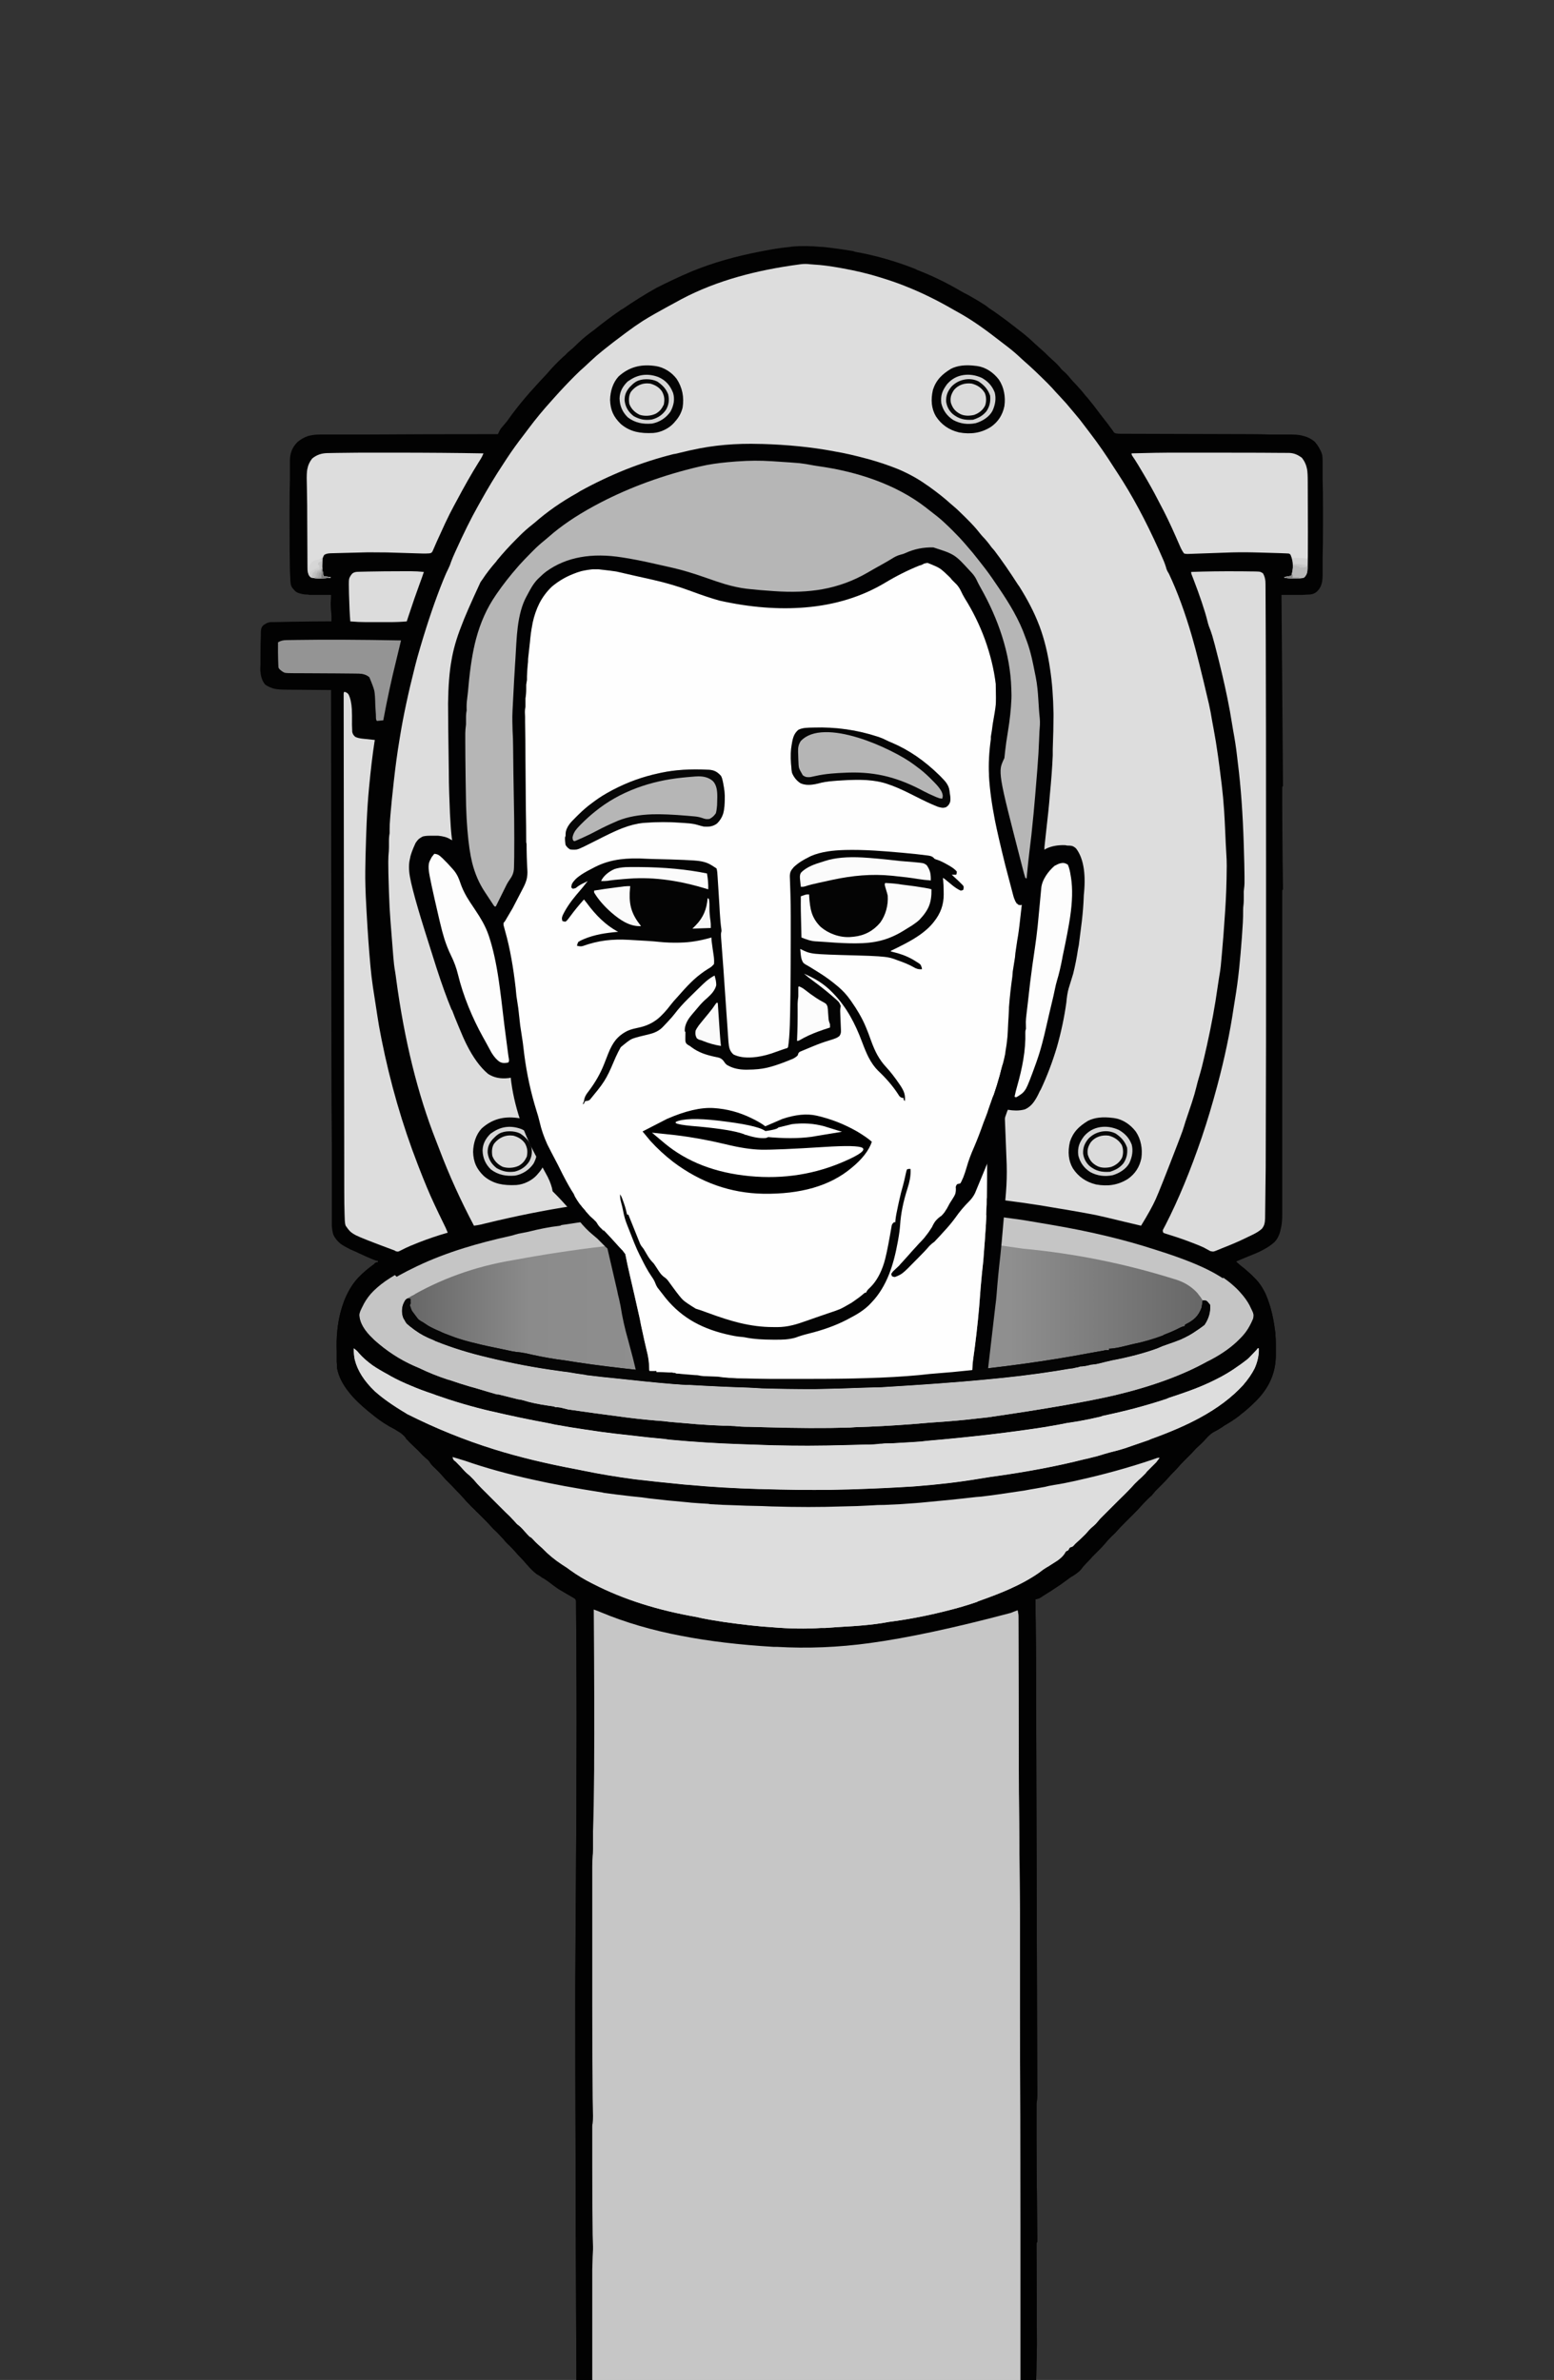 
<svg viewBox="0 0 190 291" height="291px" width="190px" y="0px" x="0px" preserveAspectRatio="none" xmlns:xlink="http://www.w3.org/1999/xlink" version="1.1" xmlns="http://www.w3.org/2000/svg">
<rect x="0" y="0" width="190" height="291" fill="#333333" stroke="none"/>
<defs>
<linearGradient spreadMethod="reflect" y2="140.9" x2="125.425" y1="140.9" x1="19.475" gradientUnits="userSpaceOnUse" id="Gradient_1">
<stop stop-color="#666666" offset="0%"></stop>

<stop stop-color="#8B8B8B" offset="15.294%"></stop>

<stop stop-color="#939393" offset="53.333%"></stop>

<stop stop-color="#8F8F8F" offset="75.294%"></stop>

<stop stop-color="#666666" offset="100%"></stop>
</linearGradient>
</defs>

<g id="export_2024_11_02_073020_svg">
<g transform="matrix( 0.923, 0, 0, 0.923, 31.8,30.1)" id="toilet">
<g id="Layer_1">
<g>
<g>
<g>
<path d="M 139.7 25.9
Q 139.05 25.35 138.25 25.15 137.6 24.95 136.65 24.95
L 133.75 24.95
Q 132.5 24.9 131.25 24.9
L 113.95 24.85
Q 113.6 24.85 113.35 24.8 113.2 24.75 113.15 24.7 113.1 24.7 113 24.5 112.7 24.1 112.3 23.55
L 111.25 22.2
Q 110.4 21.05 109.9 20.45 109.5 19.95 109.3 19.75 108.85 19.15 108.05 18.3 107.75 18 107.45 17.65 107.1 17.2 106.7 16.8 106.35 16.5 106.15 16.3 105.75 15.75 104.95 15.05 104.45 14.6 103.95 14.1 103.4 13.6 102.95 13.2 102.6 12.9 102.35 12.65 101.5 11.85 100.5 11.1
L 98.95 9.9
Q 97.55 8.85 96.55 8.2 96.35 8.05 96.1 7.85 95.1 7.2 93.85 6.5 93.05 6.1 92.65 5.85 89.9 4.25 87.05 3.15
L 86.75 3
Q 82.8 1.45 78.85 0.75
L 78.55 0.65
Q 76.45 0.3 74.55 0.1
L 74.4 0.1
Q 72.2 -0.1 70.5 0.05
L 70.2 0.1
Q 68.65 0.25 67.1 0.55
L 66.3 0.7
Q 61.35 1.65 57.4 3.25
L 57.15 3.35
Q 54.8 4.35 52.45 5.55 50.15 6.85 48.05 8.3
L 47.85 8.4
Q 45.9 9.75 44.3 11.05
L 43.7 11.5
Q 42.7 12.25 41.7 13.25 41.45 13.5 41.2 13.7 40.7 14.1 40.45 14.4 40.15 14.65 40 14.8 39.5 15.25 38.7 16.1
L 37.95 16.95
Q 37 17.95 36.2 18.85
L 35.75 19.35
Q 34.55 20.7 33.35 22.3 33 22.8 32.7 23.2
L 31.9 24.15
Q 31.7 24.45 31.6 24.7
L 31.5 24.9
Q 21.2 24.9 14.15 24.95
L 7.95 24.95
Q 7.05 24.95 6.35 25.15 5.6 25.4 4.95 25.95 4.45 26.45 4.2 27.05 3.95 27.7 3.95 28.35
L 3.95 30.9
Q 3.9 32.3 3.9 35
L 3.9 36.25
Q 3.9 40.75 3.95 43
L 4 44
Q 4 44.4 4.05 44.7 4.1 45.05 4.3 45.3
L 4.65 45.7
Q 4.95 45.95 5.45 46.05 5.8 46.15 6.3 46.15
L 6.55 46.2
Q 7.7 46.2 9.25 46.2
L 9.4 46.2
Q 9.4 46.55 9.35 47.25 9.35 47.9 9.4 48.35 9.45 48.7 9.45 49
L 9.45 49.7
Q 7.5 49.7 4.2 49.75
L 1.9 49.8
Q 1.55 49.8 1.35 49.8 1.05 49.85 0.85 49.95
L 0.7 50.05
Q 0.55 50.1 0.4 50.25 0.2 50.45 0.15 50.7 0.1 50.9 0.1 51.25
L 0.1 51.5
Q 0.05 52.45 0.05 54.25
L 0.05 55.4
Q 0 56 0.05 56.4 0.15 57.5 0.7 58.1 1.3 58.5 2 58.65 2.55 58.75 3.45 58.75
L 9.4 58.8 9.45 108.9
Q 9.45 113.85 9.5 118.8
L 9.5 128.5
Q 9.5 129.7 9.5 129.75 9.55 130.45 9.7 130.95 10 131.6 10.65 132.15 11.15 132.5 11.95 132.9
L 12.2 133
Q 13.05 133.4 14.05 133.85
L 14.75 134.15
Q 15.1 134.3 15.4 134.4
L 15.6 134.4 15.6 134.6
Q 15.45 134.6 15.4 134.6
L 15.25 134.7 15.1 134.85
Q 13.9 135.7 13 136.65 11.4 138.35 10.65 141.25 10.05 143.55 10.15 146.4
L 10.15 147.75
Q 10.2 148.3 10.2 148.65 10.5 150.25 11.8 151.85 12.75 153.05 14.35 154.35
L 14.6 154.55
Q 15.85 155.6 16.9 156.2
L 17.05 156.3
Q 17.5 156.55 17.8 156.7 18.3 157 18.6 157.2 18.95 157.45 19.25 157.8 19.35 157.95 19.4 158.05 19.5 158.1 19.8 158.45
L 20.95 159.55
Q 21.6 160.25 21.9 160.5 22.15 160.7 22.25 160.8 22.45 161 22.55 161.2 22.75 161.5 23.2 161.9 23.6 162.3 23.8 162.5 24.2 162.95 24.6 163.4 25.3 164.1 25.45 164.25 25.9 164.75 26.5 165.35 27.1 166 27.35 166.3 27.6 166.55 27.75 166.7 27.85 166.85 28.5 167.45 28.55 167.55 28.75 167.7
L 29.3 168.25
Q 29.8 168.75 29.95 168.9 30.3 169.25 30.55 169.55 30.8 169.85 31.4 170.4 31.95 171 32.25 171.3 32.5 171.65 33.05 172.15 33.55 172.65 33.85 173 34.05 173.25 34.3 173.5 34.8 174 35.35 174.65 35.7 175.05 36 175.35 36.35 175.7 36.7 175.95 36.85 176 37.4 176.4
L 37.6 176.5
Q 38.2 176.9 38.45 177.1 38.95 177.5 39.55 177.9 39.95 178.15 40.65 178.55
L 41.6 179.1
Q 41.75 179.2 41.8 179.3 41.85 179.4 41.85 179.55
L 41.9 186.5
Q 41.95 194.8 41.9 206.8
L 41.75 230.7
Q 41.75 242.3 41.8 254.85
L 41.8 255.8
Q 41.8 261.1 41.9 282.75
L 102.8 282.75
Q 102.85 281.1 102.85 280.3 102.9 278.85 102.9 277.85
L 102.85 265.1
Q 102.85 264.8 102.85 264.55 102.95 264.4 102.95 264.3 102.95 264.25 102.95 263.9
L 102.9 257.85
Q 102.85 254.7 102.85 250.7
L 102.85 246.35
Q 102.85 246.2 102.85 246 102.95 245.5 102.95 244.9
L 102.8 193.3
Q 102.8 184.75 102.7 179.45
L 102.7 179.25
Q 103 179.2 103.25 179.1
L 103.95 178.65
Q 104.85 178.1 105.5 177.65
L 106.1 177.25
Q 107 176.6 107.4 176.3 107.95 176 108.3 175.7 108.7 175.4 109 174.95 109.4 174.5 109.75 174.15 110.05 173.85 110.2 173.65 110.65 173.2 111.05 172.8 111.7 172.15 111.85 171.95 112.25 171.45 112.8 170.9 113.3 170.45 113.5 170.2 113.95 169.7 114.5 169.15
L 115.85 167.8
Q 116.45 167.2 116.65 166.95 117.05 166.5 117.55 166 117.9 165.65 118.1 165.5 118.4 165.15 118.6 164.9 118.9 164.6 119.45 164.05 120 163.5 120.3 163.15 120.55 162.85 121 162.4 121.4 162 121.7 161.65 121.95 161.35 122.4 160.9 122.75 160.55 122.9 160.4 123.2 160.1 123.4 159.9 123.8 159.45 124 159.25 124.5 158.8 124.9 158.4 125.45 157.8 125.55 157.7 125.95 157.3 126.3 157.1 126.9 156.8 127.5 156.4
L 127.7 156.25
Q 128.85 155.6 129.75 154.9
L 129.85 154.8
Q 130.8 154.1 131.9 153 133.2 151.7 133.85 150.25 134.55 148.7 134.55 146.9
L 134.55 146.65
Q 134.55 145.75 134.55 145.45 134.55 144.8 134.5 144.25
L 134.5 144.05
Q 134.2 141.6 133.65 140 132.95 137.8 131.6 136.55
L 131.25 136.2
Q 130.5 135.5 129.95 135.1 129.65 134.85 129.3 134.5 130.1 134.15 131.95 133.4 133.55 132.7 134.4 131.9 135 131.25 135.2 130.2 135.4 129.45 135.4 128.3
L 135.4 125.2
Q 135.4 122.9 135.4 120.55
L 135.4 119.2
Q 135.4 110.9 135.4 102.65
L 135.4 85.9
Q 135.4 85.65 135.4 85.35 135.45 85.25 135.5 85.2 135.5 85.15 135.5 85.05
L 135.45 81.4
Q 135.4 76 135.4 74
L 135.4 72.45
Q 135.4 72.05 135.4 71.7 135.45 71.55 135.5 71.5
L 135.3 46.2 136.15 46.2
Q 137.3 46.2 138 46.2
L 138.85 46.15
Q 139.25 46.15 139.5 46.05 139.8 45.95 140.05 45.7 140.5 45.25 140.65 44.6 140.75 44.15 140.75 43.35
L 140.75 41.15
Q 140.8 39.6 140.8 36.45
L 140.8 35.2
Q 140.8 32.35 140.75 30.95
L 140.75 28.65
Q 140.75 28.05 140.7 27.7 140.6 27.25 140.35 26.85
L 140.25 26.65
Q 140.05 26.3 139.7 25.9 Z" stroke="none" fill="#020202"></path>
</g>
</g>
</g>

<g transform="matrix( 0.084, 0, 0, 0.084, -17.45,-32.95)">
<g>
<g>
<path d="M 1368.75 537.3
Q 1335.75 511.6 1309.2 496.9
L 1301.3 492.5
Q 1262.5 469.95 1225.25 455.3
L 1222 454
Q 1206 447.75 1185.55 441.5
L 1183.4 440.85
Q 1157.95 432.95 1127 427.35
L 1124.25 426.85
Q 1098.9 422.2 1081.8 421.3 1076.4 420.95 1074.7 420.75 1067.75 419.8 1060.25 420.75
L 1057.35 421.15
Q 1005.6 428.05 962.5 440.25 913.05 454.2 872.55 475.65
L 848 489
Q 832.9 497.4 830.2 498.9 820.2 504.6 812.75 509.25
L 810 511
Q 798.8 518.2 785.15 528.4
L 783 530
Q 763.9 544.15 751.3 554.35
L 748 557
Q 737.95 564.95 728.8 573.65 720.15 581.75 719.05 582.75 712.4 588.45 706.3 594.6
L 703.9 596.95
Q 687 613.9 672 630.75
L 667.9 635.35
Q 647.9 657.35 631.3 679.6 624.7 688.35 623.15 690.4 608.9 708.75 596.9 726.95
L 591 736
Q 572.7 763.7 555.4 794.85
L 550.45 803.7
Q 535.05 831.1 516.45 872.3
L 515.6 874.15
Q 510.75 884.85 509.15 889.45 507.1 895.95 504.65 900.7 501.3 907.2 496.85 918.2
L 496.05 920.2
Q 478.15 964.5 460.75 1023.45
L 460 1026
Q 455.4 1041.45 452.55 1052.85
L 452 1055
Q 436.1 1117.65 428.45 1165.15
L 427.4 1171.55
Q 422.65 1199.7 418.45 1237.45
L 418.25 1239.5
Q 415.1 1267.35 413.35 1288.35
L 412.8 1295.15
Q 411.95 1305.15 412 1312.45
L 412 1318
Q 410.9 1324.1 410.95 1330.7 411.05 1341.65 410.75 1346.15 409.9 1354.4 409.9 1362.25
L 409.9 1365.1
Q 409.9 1379.5 410.6 1399.7
L 410.95 1411.05
Q 411.75 1436.3 413.4 1457.05
L 417.75 1512.25
Q 418.75 1525.55 420.5 1535.4 420.95 1537.65 421.5 1541.65
L 422.35 1548.1
Q 441.7 1692.45 485.1 1802.75 487 1807.45 490.6 1816.95 513.1 1876.55 545 1937 550.7 1936.3 555.5 1935.25
L 563.7 1933.25
Q 634.6 1916 700 1905.95
L 709.55 1904.45
Q 737.25 1899.8 756.85 1897.75 763.6 1897.1 777 1895.5 793.95 1893.45 808 1891.95
L 819.65 1890.7
Q 844.05 1887.75 870.45 1885.8
L 876.75 1885.3
Q 913.05 1882.55 938.3 1881.45 946.7 1881.15 950.85 1880.75 958.7 1879.95 970.5 1879.7 995.4 1879.1 1007.8 1878.65
L 1027.05 1877.95
Q 1063.65 1876.6 1108.2 1877.75
L 1115.95 1877.95
Q 1157.1 1879.05 1177.8 1879.9
L 1180.6 1880
Q 1197.9 1880.75 1221.8 1882.5
L 1238.85 1883.7
Q 1301.7 1887.95 1352.95 1893.6 1413.5 1900.25 1466.35 1909.7 1476.05 1911.35 1478.65 1911.7 1513.95 1917.8 1525.65 1920.2 1537.3 1922.65 1572.15 1931.15
L 1597 1937
Q 1613.05 1910.9 1620.1 1895.2 1627.15 1879.5 1653.4 1811.35
L 1659.2 1796.15
Q 1662.95 1786.35 1664.6 1780.75 1665.95 1776.05 1667.05 1772.75
L 1669.1 1766.65
Q 1674.5 1750.8 1677.1 1742.85 1681.6 1729.1 1684.1 1718.7 1685.8 1711.5 1687.75 1705 1691.25 1693.2 1692.75 1687.2
L 1693.35 1684.8
Q 1696.65 1671.45 1700.15 1655.75
L 1700.8 1652.95
Q 1711.7 1603.95 1717.65 1561.2 1719 1551.75 1719.85 1546.65 1721.95 1534.85 1722.65 1528.05
L 1722.85 1525.8
Q 1724.1 1513.4 1726.8 1480.25
L 1727 1477.7
Q 1730.3 1434.75 1731.25 1409.55
L 1731.35 1406.15
Q 1732 1388.7 1732.05 1372.9
L 1732.1 1369.95
Q 1732.1 1359.85 1731.5 1351.7 1730.85 1341.75 1730.5 1333.6
L 1730 1322
Q 1729 1298 1727.95 1282.2 1726.5 1260.55 1724.3 1242.55
L 1724 1240
Q 1720.6 1212.3 1718.4 1196.65 1715.05 1172.7 1711.4 1153.45 1710.05 1146.6 1709.55 1143.55 1706.6 1125.5 1704 1114.15
L 1703.25 1111.05
Q 1687.4 1042.75 1677.45 1008.3 1660.95 951.25 1641 909 1638.05 904.3 1637.2 901.7 1635.25 894.3 1631.8 886.4
L 1625 871
Q 1593.8 801.55 1560.3 750.6
L 1554.15 741.15
Q 1535.3 711.45 1517.9 688.75 1514.8 684.75 1508.7 676.65 1500.15 665 1492.25 655.95 1487.35 650.3 1485.75 648.25 1479.85 640.85 1471.35 631.85 1463.5 623.5 1462.3 622.1 1456.9 615.8 1450.1 609
L 1447.6 606.5
Q 1427.7 586.7 1415.9 576.45 1411 572.15 1408.6 569.9 1398.05 559.85 1387.4 551.6 1385.1 549.9 1384 549
L 1368.75 537.3 Z" stroke="none" fill="#DDDDDD"></path>
</g>
</g>
</g>

<g transform="matrix( 0.084, 0, 0, 0.084, -17.45,-32.95)">
<g>
<g>
<path d="M 1024.4 2606.2
L 1019.05 2605.95
Q 938.65 2601.4 874.35 2588.9 804.5 2575.35 745.75 2551 741.75 2549.3 735 2547 736.25 2703.9 735.65 2792.5
L 735.6 2799.75
Q 735.1 2864.75 734.35 2897.25
L 734.15 2905.75
Q 733.95 2915.75 734 2925.75 734.1 2932.7 733.75 2936.2 732.85 2943.9 732.85 2952.8
L 732.85 3172.3
Q 732.85 3258.4 733.65 3318.35
L 734 3347.15
Q 734.1 3354.2 733.5 3358.2 733 3361 732.85 3363.55
L 732.85 3427.7
Q 732.85 3496.85 733.6 3535.25
L 734 3552.8
Q 734.1 3555.45 734 3558 733.25 3564 733.15 3589.9 733 3615.75 733 3765
L 1409 3765 1409.05 3522
Q 1408.9 3343.5 1408.6 3184.3
L 1408.25 3024.35
Q 1408.15 2943.15 1407.4 2883.35 1406.85 2838.95 1406.7 2783.55
L 1406.1 2558
Q 1406.1 2553 1405 2548 1398.3 2550.5 1394.15 2552.15 1259.7 2588.15 1171.25 2600.05 1097.1 2609.95 1024.4 2606.2 Z" stroke="none" fill="#C6C6C6"></path>
</g>
</g>
</g>

<g transform="matrix( 0.084, 0, 0, 0.084, -17.45,-32.95)">
<g>
<g>
<path d="M 1011.1 1903.9
L 990.1 1904.5
Q 975.9 1904.9 968.85 1905.55 963.5 1906.15 956.35 1906.3 901.55 1907.95 839.65 1914.5 786.7 1920.15 723.65 1929.9
L 683 1936
Q 681.45 1936.85 680.9 1937.05 680.3 1937.2 678.4 1937.4 668.7 1938.45 656.55 1940.8
L 653.3 1941.45
Q 642.05 1943.7 634.75 1945.6 628.65 1947.15 620.6 1948.6 614.15 1949.65 609.85 1951.05 607 1952.05 604.25 1952.7 562.65 1961.85 529.3 1972.25 489.65 1984.6 457.15 2000
L 455 2001
Q 423.2 2016.2 406.3 2028.2 380.15 2046.7 369.45 2068.85
L 368.35 2071.2
Q 366.65 2074.8 366 2076.65 365 2079.65 364.95 2082.45 366.65 2100 386.45 2118.75
L 389 2121
Q 417.65 2146.9 451.1 2161.85
L 458.95 2165.4
Q 481.2 2175.7 504.8 2183.55
L 507.55 2184.45
Q 524.7 2190.15 539.2 2194.25 547.95 2196.65 555.9 2199.25 565.35 2202.4 582.2 2206.7
L 584.35 2207.2
Q 601.35 2211.45 615.5 2214.6 620.5 2215.6 624.25 2216.65 639.35 2221.05 663.6 2224.7
L 672 2226
Q 673.5 2226.75 674.95 2227.05 675.95 2227.3 678.1 2227.45
L 683 2228
Q 690 2229.9 694.65 2230.65
L 736.8 2236.55
Q 769.1 2241.05 791 2243.7 820.55 2247.3 845.35 2249.45
L 855.6 2250.35
Q 882.65 2252.7 897.6 2253.85 920.8 2255.6 939.6 2256.4
L 946.75 2256.65
Q 953.95 2256.95 957.6 2257.25 967.65 2258.15 980.95 2258.5
L 1003.15 2259.1
Q 1081 2261.05 1139.55 2259.2
L 1147.85 2258.95
Q 1190.35 2257.6 1237.55 2254.05
L 1265.8 2252
Q 1312.05 2248.95 1340.7 2245.2
L 1357.5 2243.15
Q 1493.35 2223.55 1559.45 2207.95 1646.45 2187.35 1704.1 2155.2
L 1710.1 2151.9
Q 1738 2137.2 1755.5 2119.55
L 1757 2118
Q 1763.8 2111 1768.65 2103.35 1773.55 2095.65 1776.9 2086.5 1777.9 2081.85 1777.2 2079.3 1776.45 2076.75 1771 2066 1754.05 2033.8 1707.7 2009.2 1678.2 1993.6 1626.65 1977.15
L 1618.05 1974.4
Q 1545.85 1950.95 1455.6 1935.65
L 1438.85 1932.8
Q 1411.35 1927.9 1393.3 1925.65
L 1350.3 1920
Q 1320.35 1915.85 1275.1 1912.35
L 1272.75 1912.15
Q 1219.1 1907.9 1186.55 1906 1139.1 1903.25 1100.25 1903.05
L 1092.3 1903
Q 1057.45 1902.6 1011.1 1903.9 Z" stroke="none" fill="#C5C5C5"></path>
</g>
</g>
</g>

<g transform="matrix( 0.084, 0, 0, 0.084, -17.45,-32.95)">
<g>
<g>
<path d="M 751.3 2362.4
L 749 2362
Q 684 2351.65 639.25 2341.85 579.7 2328.85 531.8 2312.1 522.3 2308.7 512 2306 512.75 2308.25 513.05 2308.8 513.3 2309.4 514.25 2310.5
L 517.7 2313.85
Q 526.15 2322.1 529.1 2325.4 533.8 2331 539 2335.5 543.5 2339.5 545.45 2341.7 550.9 2348.15 557.75 2354.9
L 596 2393
Q 604.6 2401.6 606.95 2404.25 611.65 2409.75 614.5 2412.1 619.95 2416.35 625.75 2423.1 630.65 2428.75 634 2431.6 636.1 2433.25 636.7 2433.75 637.25 2434.25 638.6 2435.65 643.4 2440.5 648.15 2444.7 652.25 2448.3 654.15 2450.15 668.1 2464.5 685.15 2475.85 692.9 2480.95 698.45 2484.95 715.15 2496.95 732.7 2505.9
L 735 2507
Q 805.1 2542.65 897.8 2559.1 901.25 2559.7 905.95 2560.7 916.9 2563.2 937.1 2566
L 940.35 2566.45
Q 986.65 2572.85 1016.85 2575.2 1059.15 2578.5 1093.7 2576.3 1098.4 2576 1100.55 2575.9 1115.55 2575.05 1145.9 2573.35 1172 2571.5 1190.95 2568.2 1197.35 2567.15 1200.9 2566.65 1243.55 2561.3 1286.9 2550.5
L 1289.5 2549.85
Q 1318.25 2542.6 1340.55 2534.7
L 1342.85 2533.9
Q 1373.45 2523.1 1392.05 2514.8 1418.6 2502.9 1438.05 2489.15
L 1445.65 2483.7
Q 1451.15 2479.9 1453 2478.7 1462.95 2472.8 1468 2469.25 1476.95 2463 1480.1 2456.85
L 1481 2455 1485 2453 1487 2449
Q 1489.1 2448.55 1489.95 2448.2 1491.35 2447.7 1492.6 2446.65 1497 2441.9 1499.8 2439.45 1505.3 2434.9 1512 2427.5 1518.2 2420.6 1522.4 2417.1 1525.4 2414.7 1528.3 2411.25 1531.1 2407.8 1535.8 2403.1
L 1564.85 2374.2
Q 1579.5 2359.7 1590.05 2348.4 1596.35 2341.5 1601.15 2337.4 1604.85 2334.2 1607.2 2331.35 1608.5 2329.6 1609 2329.05 1609.5 2328.45 1611.05 2326.85
L 1623 2315.2
Q 1625.2 2313 1626.4 2311.4 1627.95 2309.35 1629 2307 1627.5 2307 1626.95 2307.1 1626.35 2307.2 1624.45 2307.8
L 1617.65 2310.1
Q 1561.3 2329.4 1499.45 2342.9
L 1496.55 2343.5
Q 1478.2 2347.55 1463 2350.1 1452.05 2352 1448.35 2352.8 1435.85 2355.35 1431.65 2356.1 1427.45 2356.85 1414.8 2358.8
L 1411.05 2359.4
Q 1372.05 2365.55 1347.2 2368.4
L 1339.1 2369.35
Q 1298.4 2374.1 1251.8 2377.95
L 1244.5 2378.55
Q 1229.25 2379.8 1219.3 2380.4 1205.55 2381.3 1194.1 2381.65 1182.4 2381.85 1176.55 2382.25 1164.6 2383.2 1151.75 2383.5
L 1127.6 2384.15
Q 1076.9 2385.6 1016.35 2383.95
L 1001.35 2383.55
Q 970 2382.75 960.5 2382.4 937.45 2381.6 919.6 2380.3
L 916 2380
Q 904.4 2379.2 889.35 2377.95
L 883.55 2377.5
Q 850 2374.7 829.8 2372.15 823.7 2371.35 811.5 2369.95
L 794.1 2367.95
Q 767.85 2365 751.3 2362.4 Z" stroke="none" fill="#DDDDDD"></path>
</g>
</g>
</g>

<g>
<g>
<g>
<path d="M 12.4 146
Q 12.4 146.9 12.55 147.55 13.1 149.7 15.2 151.7 16.7 153.05 19.3 154.6
L 19.45 154.7
Q 25.1 157.55 31.05 159.4 35.85 160.9 42 162.05
L 43 162.25
Q 45.9 162.85 49.6 163.35 52.1 163.65 56.2 164.05
L 56.85 164.1
Q 61.1 164.5 66.15 164.65
L 66.4 164.65
Q 71.35 164.8 75.55 164.75
L 77.95 164.7
Q 82.75 164.55 86.6 164.3 91.25 163.95 95.15 163.3 95.7 163.2 96.7 163.05 103.7 162.1 109.2 160.7
L 109.45 160.65
Q 110.95 160.3 111.85 160 112.7 159.75 112.95 159.7 113.95 159.45 114.55 159.25 115.15 159.05 117.75 158.15
L 117.95 158.05
Q 121.85 156.65 124.5 155.2 128 153.3 130.2 150.9 131.2 149.75 131.75 148.65 132.35 147.3 132.3 146
L 132.15 146 132 146.2
Q 131.25 147 131 147.25 130.75 147.5 129.85 148.15
L 129.7 148.25
Q 128.2 149.35 126.45 150.2 124.85 151 122.9 151.7
L 122.75 151.75
Q 121.65 152.15 120.4 152.55
L 120.05 152.7
Q 118.1 153.35 115.85 153.95 113.95 154.45 111.6 154.95
L 111.35 155.05
Q 109.6 155.45 108.45 155.65 107.45 155.8 106.85 155.9 105.65 156.15 104.4 156.35
L 104.15 156.4
Q 97.15 157.5 88.4 158.25
L 87.5 158.35
Q 86.15 158.45 85.1 158.5 83.85 158.6 82.75 158.6 82.35 158.65 82.05 158.65 81.45 158.75 80.3 158.75
L 78.45 158.8
Q 74.95 158.9 72.7 158.9
L 72.4 158.9
Q 70.5 158.9 68.05 158.85
L 63.65 158.7
Q 59.05 158.55 54.2 158.1
L 53.5 158
Q 51.25 157.8 49.65 157.6
L 47 157.3
Q 44.9 157.05 43.7 156.85
L 43 156.75
Q 41.25 156.5 39.05 156.1
L 38.1 155.9
Q 34.55 155.25 30.7 154.35
L 30.45 154.3
Q 26.85 153.45 23.3 152.2
L 23.05 152.1
Q 21.25 151.5 20.1 151 18.5 150.35 17.25 149.65
L 17 149.5
Q 15.7 148.8 14.9 148.25 13.8 147.45 13.1 146.65 12.85 146.3 12.4 146 Z" stroke="none" fill="#DDDDDD"></path>
</g>
</g>
</g>

<g transform="matrix( 0.084, 0, 0, 0.084, -17.45,-32.95)">
<g>
<g>
<path d="M 1793.3 933.55
Q 1793.3 923.1 1793.05 920.4 1792.3 913.15 1789.15 908.1 1786.1 906.1 1784.55 905.75 1783 905.4 1776.8 905.25
L 1770.95 905.2
Q 1765.5 905.05 1759.9 905.05
L 1752.35 905
Q 1711.4 904.7 1676 906 1676 907.5 1676.1 908.05 1676.2 908.6 1676.8 910.35
L 1679.3 916.7
Q 1686.95 936.5 1692.65 953.5
L 1693.4 955.85
Q 1698.6 971.25 1701.2 981.8 1702.95 988.95 1703.95 991.55 1706.7 998.15 1709.35 1006.75 1710.9 1012 1713.65 1022.3
L 1714.15 1024.35
Q 1725.8 1068.85 1733.35 1106.05
L 1733.9 1108.95
Q 1737.5 1126.75 1739.55 1140 1741.2 1150.45 1742.25 1156.15 1746.15 1176.95 1748.25 1195.4 1749.2 1203.9 1749.7 1207.75 1756.75 1263.65 1758.95 1336.2
L 1759.15 1342.9
Q 1760 1369.4 1760.1 1385.6
L 1760.1 1389.15
Q 1760.1 1396.05 1760.1 1397.1 1759.95 1401.6 1759.45 1405 1759 1408 1758.9 1410.3
L 1758.95 1414.55
Q 1759.15 1425.7 1758.5 1431.25 1757.95 1435.4 1757.95 1439.1 1758.05 1448.05 1757.5 1459.15 1757.15 1465.75 1756.2 1479.15
L 1756 1482
Q 1753.9 1510.45 1751.75 1530.8 1749 1557.05 1745.25 1579.3
L 1742.9 1594
Q 1734.25 1652.2 1717.65 1714.5
L 1717 1717
Q 1705.25 1760.75 1693.6 1795.1
L 1693 1797
Q 1665.8 1876.85 1635.5 1935.9
L 1631.65 1943.2
Q 1631.15 1944.6 1631.2 1945.2 1631.25 1945.8 1632 1948.05
L 1634.35 1949.1 1653.35 1955.15
Q 1663.4 1958.4 1676.3 1963.4
L 1678.3 1964.15
Q 1690.1 1968.65 1695.8 1971.4
L 1706.25 1977.1
Q 1709.8 1977.95 1711.25 1977.75 1712.7 1977.55 1717.95 1975.35
L 1724.1 1972.8
Q 1746.8 1963.9 1761.1 1956.9
L 1767.1 1954
Q 1774.3 1950.65 1777.75 1948.7 1783.45 1945.5 1787.5 1941.85 1790.4 1938.3 1791.55 1934.2 1792.4 1931.1 1792.6 1925.55
L 1793.55 1844.95
Q 1794 1693.7 1794.05 1647.95 1794.15 1602.2 1794.1 1478.95
L 1794.1 1402.7
Q 1794.1 1122.45 1793.65 1014.45
L 1793.3 933.55 Z" stroke="none" fill="#DCDCDC"></path>
</g>
</g>
</g>

<g transform="matrix( 0.084, 0, 0, 0.084, -18.15,-32.95)">
<g>
<g>
<path d="M 349 1095
Q 348.25 1095.75 348.1 1096.15 347.95 1096.5 347.85 1098.05
L 348.8 1880.8
Q 348.8 1904.9 349.3 1919
L 349.65 1929
Q 349.9 1933.75 351 1937 355.2 1943.15 357.55 1945.5 361.1 1949 367.35 1952.2 376.45 1956.9 423.75 1974.45
L 428 1976 430.25 1977.35
Q 432.8 1978 433.85 1977.8 434.9 1977.6 438.55 1975.7
L 445.3 1972.3
Q 451.75 1969.1 465.15 1963.9
L 467.4 1963
Q 489.5 1954.45 510.15 1948.55
L 512 1948
Q 510.5 1944.15 508.65 1940.2
L 505.45 1933.6
Q 497.25 1916.9 491.2 1903.85
L 489.75 1900.7
Q 480 1880.05 465.9 1843.6
L 464.75 1840.6
Q 428.2 1746.4 407.5 1642.65
L 407 1640
Q 403.2 1621.15 401.1 1606.6 399.9 1598.4 398.7 1590.95 395.3 1569.85 394 1560.6 391.55 1543.6 390.35 1530.1
L 389.75 1523.7
Q 386.5 1487.85 384 1442.05
L 383.6 1434.65
Q 381.6 1399.6 381.95 1376.9
L 382 1374
Q 382.1 1365.7 382.3 1357.4
L 382.35 1355
Q 383.25 1320.3 384.15 1301 385.5 1271.15 387.8 1247.05
L 388 1245
Q 392 1203.05 396.4 1174.5
L 397 1171 377.15 1168.9
Q 370.35 1168.15 366 1166 363.95 1164 363.05 1162.6 361.95 1160.85 361.4 1158.45
L 361.3 1155.45
Q 361.1 1151.25 361 1147 361.2 1131 360.75 1122.65 359.95 1107.95 355.55 1099.15 354.25 1097.35 352.7 1096.45 351.6 1095.8 349 1095 Z" stroke="none" fill="#DDDDDD"></path>
</g>
</g>
</g>

<g transform="matrix( 0.084, 0, 0, 0.084, -17.45,-32.95)">
<g>
<g>
<path d="M 1582 719
Q 1582 720.5 1582.15 721 1582.3 721.45 1583.1 722.85 1587.55 729.25 1592.05 736.7
L 1598.3 747.15
Q 1599.25 748.85 1600 750 1614.15 773.9 1623.2 791.6 1625.55 796.35 1627.25 799.4 1638.75 820.7 1651.5 849.7
L 1658.4 865.5
Q 1661.8 873.2 1664.95 877 1667.55 877.5 1668.2 877.55 1668.9 877.65 1670.4 877.65
L 1729.1 875.6
Q 1752.05 874.65 1772.75 875.15
L 1785.15 875.45
Q 1811.75 876.2 1817.3 876.4
L 1825.95 876.75
Q 1827.3 876.8 1830 877 1831.55 877.65 1831.9 877.95 1832.3 878.3 1833 879.65 1836.2 887.2 1836.4 895.75 1836.6 904 1834 912
L 1823 914 1823 915
Q 1827.45 916.15 1834.4 916.15
L 1836.8 916.15
Q 1846.45 916.25 1854 915 1857.3 911.7 1858.5 908.15 1859.5 905.25 1859.7 899.95
L 1859.7 896.7
Q 1859.85 892.2 1859.95 883.2
L 1860 881
Q 1860.15 859.9 1860.1 843.05
L 1859.85 763.95
Q 1859.85 749.85 1858.8 744.05 1857 734.25 1850.75 726.1 1845.75 722.35 1841.2 720.5 1836.05 718.45 1830.4 718.3
L 1810.85 718.2
Q 1799.75 718.05 1788.7 718.05
L 1775 718
Q 1753.55 717.9 1710.6 717.9
L 1654.7 717.9
Q 1619.8 717.85 1582 719 Z" stroke="none" fill="#DDDDDD"></path>
</g>
</g>
</g>

<g transform="matrix( 0.084, 0, 0, 0.084, -17.45,-32.95)">
<g>
<g>
<path d="M 313.55 718.6
Q 299.85 718.85 290 727.05 283.9 734.6 282.15 744.2 281 750.55 281.35 763.3 281.5 766.85 281.5 770.4
L 281.75 785.45
Q 282.05 798.95 282.05 819.15
L 282.45 898.05
Q 282.4 903.9 283 906.55 283.9 910.55 287 914.05 292.35 916.25 299.8 916.25
L 301.85 916.2
Q 311.35 916.1 319 915.05
L 319 914.05 308 913.05 307 910.05
Q 305.35 900.45 305.35 894.1 305.35 884.15 309 879.05 311.35 877.65 313.95 877.1 315.9 876.7 319.35 876.55
L 378 875.05
Q 400.25 875.15 407.65 875.25 415.05 875.4 437.3 876.15
L 463.7 876.95
Q 469.7 877.1 474.8 876.7 477.2 876.2 477.8 875.8 478.45 875.4 479.7 873.45
L 486.35 858.2
Q 498.2 832.25 499.5 829.45 507.15 813.15 513.7 801.2
L 517.45 794.3
Q 536.2 758.95 552.3 733.2
L 555.45 728.2
Q 557.8 724.55 560 719.05 496.75 717.9 419.7 717.9
L 406.75 717.9
Q 354.9 717.8 328.95 718.3
L 313.55 718.6 Z" stroke="none" fill="#DDDDDD"></path>
</g>
</g>
</g>

<g transform="matrix( 0.084, 0, 0, 0.084, -17.45,-32.95)">
<g>
<g>
<path d="M 422.6 1044.7
L 430 1014
Q 332.45 1012.2 266 1013.25
L 249.75 1013.5
Q 245.6 1013.55 242.6 1014.25 239.3 1015.05 236 1017 235.8 1034.15 236.25 1045.85
L 236.55 1053.95
Q 236.65 1056.55 236.95 1057.3 237.35 1058.35 239 1060 243.95 1064.3 246.9 1065.05 249.85 1065.75 262.55 1065.7
L 267.9 1065.7
Q 277.4 1065.8 282.2 1065.75
L 299.35 1065.85
Q 313.4 1065.85 327.4 1066
L 354.8 1066.25
Q 364.95 1066.25 368.1 1066.75 375 1067.8 380 1072 386.7 1087.95 387.9 1093.6 389.1 1099.2 389.45 1117.1
L 390.35 1131.3
Q 390.45 1132.8 390.45 1136.45 390.65 1139.7 392 1141
L 402 1140
Q 411.2 1090.55 422.6 1044.7 Z" stroke="none" fill="#949494"></path>
</g>
</g>
</g>

<g transform="matrix( 0.084, 0, 0, 0.084, -17.45,-32.95)">
<g>
<g>
<path d="M 1573.75 1774.65
Q 1564.6 1768.75 1554.65 1767.3
L 1552 1767
Q 1528.4 1763.95 1513.25 1771.65 1502.2 1778.35 1495.85 1785.35 1488.45 1793.5 1484.85 1804.55 1479.1 1828.9 1489.45 1846.55 1502.25 1866.25 1525.9 1871.95 1539.95 1874.55 1552.05 1872.55 1564.8 1870.5 1576.2 1863.25 1593.3 1851.4 1597.5 1830.35 1599.05 1819.1 1596.95 1808.7 1594.8 1797.7 1588.75 1788.65 1582.25 1780.15 1573.75 1774.65 Z" stroke="none" fill="#D5D5D5"></path>
</g>
</g>
</g>

<g transform="matrix( 0.084, 0, 0, 0.084, -17.45,-32.95)">
<g>
<g>
<path d="M 1336 581
Q 1312.4 577.95 1297.25 585.65 1286.2 592.35 1279.85 599.35 1272.45 607.5 1268.85 618.55 1263.1 642.9 1273.45 660.55 1286.25 680.25 1309.9 685.95 1323.95 688.55 1336.05 686.55 1348.8 684.5 1360.2 677.25 1377.3 665.4 1381.5 644.35 1383.05 633.1 1380.95 622.7 1378.8 611.7 1372.75 602.65 1366.25 594.15 1357.75 588.65 1348.6 582.75 1338.65 581.3
L 1336 581 Z" stroke="none" fill="#D5D5D5"></path>
</g>
</g>
</g>

<g transform="matrix( 0.084, 0, 0, 0.084, -17.45,-32.95)">
<g>
<g>
<path d="M 653.4 1844.8
Q 656.35 1839.45 658 1833 662.05 1808.2 648.8 1787.75 642.85 1779.75 634.2 1774.35 625.3 1768.8 615.7 1767.35
L 613 1767
Q 596.75 1764.9 583.15 1768.8 569 1772.9 557.15 1783.65 550.55 1790.75 547.05 1800.9 543.9 1810.1 543.65 1820.65 544 1832.5 547.95 1841.45 551.95 1850.35 560.5 1858.6 571 1867.7 584.65 1871 596.05 1873.7 611.95 1872.85 620.95 1872.15 629.65 1867.85 638.5 1863.55 644.45 1856.85
L 646 1855
Q 650.5 1850.05 653.4 1844.8 Z" stroke="none" fill="#D6D6D6"></path>
</g>
</g>
</g>

<g transform="matrix( 0.084, 0, 0, 0.084, -17.45,-32.95)">
<g>
<g>
<path d="M 850.2 588.35
Q 841.3 582.8 831.7 581.35
L 829 581
Q 812.75 578.9 799.15 582.8 785 586.9 773.15 597.65 766.55 604.75 763.05 614.9 759.9 624.1 759.65 634.65 760 646.5 763.95 655.45 767.95 664.35 776.5 672.6 787 681.7 800.65 685 812.05 687.7 827.95 686.85 836.95 686.15 845.65 681.85 854.5 677.55 860.45 670.85
L 862 669
Q 866.5 664.05 869.4 658.8 872.35 653.45 874 647 878.05 622.2 864.8 601.75 858.85 593.75 850.2 588.35 Z" stroke="none" fill="#D6D6D6"></path>
</g>
</g>
</g>

<g transform="matrix( 0.084, 0, 0, 0.084, -17.45,-32.95)">
<g>
<g>
<path d="M 379.1 905.4
L 365.8 905.7
Q 360.45 905.8 359 906.05 355.45 906.6 352.9 908.75 348.65 913.8 348 917.7 347.4 921.6 347.9 940
L 348 943
Q 348.65 967.75 350 984 363.55 985.15 374.7 985.15
L 411.65 985.15
Q 426.6 985.15 439 984
L 442.05 974.8
Q 451.55 945.85 459.35 924.8 462.75 915.85 466 906 455 904.9 446.6 904.9
L 430 904.9
Q 403.3 904.9 379.1 905.4 Z" stroke="none" fill="#DCDCDC"></path>
</g>
</g>
</g>

<g transform="matrix( 0.084, 0, 0, 0.084, -17.45,-32.95)">
<g>
<g>
<path d="M 653.4 1844.8
Q 656.35 1839.45 658 1833 662.05 1808.2 648.8 1787.75 642.85 1779.75 634.2 1774.35 625.3 1768.8 615.7 1767.35
L 613 1767
Q 596.75 1764.9 583.15 1768.8 569 1772.9 557.15 1783.65 550.55 1790.75 547.05 1800.9 543.9 1810.1 543.65 1820.65 544 1832.5 547.95 1841.45 551.95 1850.35 560.5 1858.6 571 1867.7 584.65 1871 596.05 1873.7 611.95 1872.85 620.95 1872.15 629.65 1867.85 638.5 1863.55 644.45 1856.85
L 646 1855
Q 650.5 1850.05 653.4 1844.8
M 620.05 1784.75
Q 628.55 1788.5 634.2 1794.8 639.55 1800.75 643.05 1809.8 645.2 1817.25 644 1824.8 642.9 1831.65 639 1839 633.8 1846.55 626.4 1851.4 619 1856.25 610 1858 598.7 1859 589.85 1856.9 580.05 1854.65 571.7 1848.3 559.05 1836.15 558.6 1818.4 558.8 1810.6 562.15 1803.9 565.25 1797.65 571.3 1791.75
L 574 1790
Q 595.15 1775.35 620.05 1784.75 Z" stroke="none" fill="#040404"></path>
</g>
</g>
</g>

<g transform="matrix( 0.084, 0, 0, 0.084, -17.45,-32.95)">
<g>
<g>
<path d="M 850.2 588.35
Q 841.3 582.8 831.7 581.35
L 829 581
Q 812.75 578.9 799.15 582.8 785 586.9 773.15 597.65 766.55 604.75 763.05 614.9 759.9 624.1 759.65 634.65 760 646.5 763.95 655.45 767.95 664.35 776.5 672.6 787 681.7 800.65 685 812.05 687.7 827.95 686.85 836.95 686.15 845.65 681.85 854.5 677.55 860.45 670.85
L 862 669
Q 866.5 664.05 869.4 658.8 872.35 653.45 874 647 878.05 622.2 864.8 601.75 858.85 593.75 850.2 588.35
M 774.6 632.4
Q 774.8 624.6 778.15 617.9 781.25 611.65 787.3 605.75
L 790 604
Q 811.15 589.35 836.05 598.75 844.55 602.5 850.2 608.8 855.55 614.75 859.05 623.8 861.2 631.25 860 638.8 858.9 645.65 855 653 849.8 660.55 842.4 665.4 835 670.25 826 672 814.7 673 805.85 670.9 796.05 668.65 787.7 662.3 775.05 650.15 774.6 632.4 Z" stroke="none" fill="#040404"></path>
</g>
</g>
</g>

<g transform="matrix( 0.084, 0, 0, 0.084, -17.45,-32.95)">
<g>
<g>
<path d="M 1573.75 1774.65
Q 1564.6 1768.75 1554.65 1767.3
L 1552 1767
Q 1528.4 1763.95 1513.25 1771.65 1502.2 1778.35 1495.85 1785.35 1488.45 1793.5 1484.85 1804.55 1479.1 1828.9 1489.45 1846.55 1502.25 1866.25 1525.9 1871.95 1539.95 1874.55 1552.05 1872.55 1564.8 1870.5 1576.2 1863.25 1593.3 1851.4 1597.5 1830.35 1599.05 1819.1 1596.95 1808.7 1594.8 1797.7 1588.75 1788.65 1582.25 1780.15 1573.75 1774.65
M 1562 1786
Q 1569.45 1790.3 1574.3 1795.75 1579.4 1801.5 1582.3 1809.25 1585.7 1823 1578.5 1838.3 1574.7 1845.15 1567.3 1850.25 1560.75 1854.8 1552.4 1857.35 1533.15 1861.25 1516.9 1852.45 1502.05 1842.95 1498 1826 1496.95 1817.15 1499.2 1810.05 1501.3 1803.55 1507 1796 1517.35 1783.95 1532.65 1781.55 1547.05 1779.3 1562 1786 Z" stroke="none" fill="#040404"></path>
</g>
</g>
</g>

<g transform="matrix( 0.084, 0, 0, 0.084, -17.45,-32.95)">
<g>
<g>
<path d="M 1336 581
Q 1312.4 577.95 1297.25 585.65 1286.2 592.35 1279.85 599.35 1272.45 607.5 1268.85 618.55 1263.1 642.9 1273.45 660.55 1286.25 680.25 1309.9 685.95 1323.95 688.55 1336.05 686.55 1348.8 684.5 1360.2 677.25 1377.3 665.4 1381.5 644.35 1383.05 633.1 1380.95 622.7 1378.8 611.7 1372.75 602.65 1366.25 594.15 1357.75 588.65 1348.6 582.75 1338.65 581.3
L 1336 581
M 1346 600
Q 1353.45 604.3 1358.3 609.75 1363.4 615.5 1366.3 623.25 1369.7 637 1362.5 652.3 1358.7 659.15 1351.3 664.25 1344.75 668.8 1336.4 671.35 1317.15 675.25 1300.9 666.45 1286.05 656.95 1282 640 1280.95 631.15 1283.2 624.05 1285.3 617.55 1291 610 1301.35 597.95 1316.65 595.55 1331.05 593.3 1346 600 Z" stroke="none" fill="#040404"></path>
</g>
</g>
</g>

<g transform="matrix( 0.084, 0, 0, 0.084, -17.45,-32.95)">
<g>
<g>
<path d="M 628.8 1824.9
Q 629.85 1820.1 629 1815 627.2 1809.65 624.45 1805.9 621.45 1801.8 617 1799 607.9 1794.05 598.8 1794.9 589.7 1795.75 581.6 1802.25 577.3 1806.4 575.5 1810.45 573.65 1814.5 573.4 1820.45 573.6 1826.25 575.65 1830.55 577.5 1834.55 581.8 1838.85
L 586.55 1842.2
Q 594.75 1847.4 609 1845 614.45 1843.2 618 1840.9 621.95 1838.25 625 1834 627.8 1829.3 628.8 1824.9 Z" stroke="none" fill="#DBDBDB"></path>
</g>
</g>
</g>

<g transform="matrix( 0.084, 0, 0, 0.084, -17.45,-32.95)">
<g>
<g>
<path d="M 797.6 616.25
Q 793.3 620.4 791.5 624.45 789.65 628.5 789.4 634.45 789.6 640.25 791.65 644.55 793.5 648.55 797.8 652.85
L 802.55 656.2
Q 810.75 661.4 825 659 830.45 657.2 834 654.9 837.95 652.25 841 648 843.8 643.3 844.8 638.9 845.85 634.1 845 629 843.2 623.65 840.45 619.9 837.45 615.8 833 613 823.9 608.05 814.8 608.9 805.7 609.75 797.6 616.25 Z" stroke="none" fill="#DBDBDB"></path>
</g>
</g>
</g>

<g transform="matrix( 0.084, 0, 0, 0.084, -17.45,-32.95)">
<g>
<g>
<path d="M 1568.1 1824.9
Q 1568.9 1820.3 1568 1814 1566.75 1809.3 1563.45 1805.45 1560.7 1802.2 1556 1799 1546.8 1793.85 1537.05 1794.95 1527.15 1796 1519.5 1803.2 1512.75 1811.2 1512.55 1820.25 1512.9 1826.05 1514.95 1830.6 1517.05 1835.2 1521.25 1839.15
L 1524 1841
Q 1528.1 1844 1533.2 1844.9 1536.45 1845.45 1543.4 1845.35 1555.6 1844.25 1563.9 1834.85 1567.2 1830.05 1568.1 1824.9 Z" stroke="none" fill="#DBDBDB"></path>
</g>
</g>
</g>

<g transform="matrix( 0.084, 0, 0, 0.084, -17.45,-32.95)">
<g>
<g>
<path d="M 1352.1 638.9
Q 1352.9 634.3 1352 628 1350.75 623.3 1347.45 619.45 1344.7 616.2 1340 613 1330.8 607.85 1321.05 608.95 1311.15 610 1303.5 617.2 1296.75 625.2 1296.55 634.25 1296.9 640.05 1298.95 644.6 1301.05 649.2 1305.25 653.15
L 1308 655
Q 1312.1 658 1317.2 658.9 1320.45 659.45 1327.4 659.35 1339.6 658.25 1347.9 648.85 1351.2 644.05 1352.1 638.9 Z" stroke="none" fill="#DBDBDB"></path>
</g>
</g>
</g>

<g transform="matrix( 0.084, 0, 0, 0.084, -17.45,-32.95)">
<g>
<g>
<path d="M 1574.35 1826.95
Q 1575.7 1821.1 1575 1814 1572.55 1806.8 1567.9 1801.2 1563.55 1796 1556.75 1791.55 1546 1786.3 1534 1788.75 1522.35 1791.15 1514 1799.75 1509.4 1805.3 1507.4 1810.7 1505.3 1816.45 1505.6 1823.3 1507.25 1835.1 1516 1843 1523.25 1848.85 1530.95 1850.85 1537.95 1852.7 1548 1852 1555.1 1849.65 1559.55 1847 1564.9 1843.8 1569.1 1838.75 1572.95 1833.15 1574.35 1826.95
M 1546 1795
Q 1552.55 1796.65 1557.7 1800.25 1563.1 1804.05 1566.5 1809.65 1568.5 1814.25 1568.6 1819.6 1568.75 1824.85 1567.05 1829.7 1564.3 1835.05 1559.95 1838.65 1555.9 1842.05 1550 1844.3 1544.1 1845.7 1538.75 1845.55 1532.6 1845.3 1527.95 1843 1521.95 1839.85 1518.5 1835.7 1515 1831.5 1513 1825 1512.05 1819.5 1513.35 1814.55 1514.6 1810 1518 1805 1523.1 1798.95 1530.65 1796.35 1537.9 1793.9 1546 1795 Z" stroke="none" fill="#070707"></path>
</g>
</g>
</g>

<g transform="matrix( 0.084, 0, 0, 0.084, -17.45,-32.95)">
<g>
<g>
<path d="M 1358.35 640.95
Q 1359.7 635.1 1359 628 1356.55 620.8 1351.9 615.2 1347.55 610 1340.75 605.55 1330 600.3 1318 602.75 1306.35 605.15 1298 613.75 1293.4 619.3 1291.4 624.7 1289.3 630.45 1289.6 637.3 1291.25 649.1 1300 657 1307.25 662.85 1314.95 664.85 1321.95 666.7 1332 666 1339.1 663.65 1343.55 661 1348.9 657.8 1353.1 652.75 1356.95 647.15 1358.35 640.95
M 1350.5 623.65
Q 1352.5 628.25 1352.6 633.6 1352.75 638.85 1351.05 643.7 1348.3 649.05 1343.95 652.65 1339.9 656.05 1334 658.3 1328.1 659.7 1322.75 659.55 1316.6 659.3 1311.95 657 1305.95 653.85 1302.5 649.7 1299 645.5 1297 639 1296.05 633.5 1297.35 628.55 1298.6 624 1302 619 1307.1 612.95 1314.65 610.35 1321.9 607.9 1330 609 1343.7 612.45 1350.5 623.65 Z" stroke="none" fill="#070707"></path>
</g>
</g>
</g>

<g transform="matrix( 0.084, 0, 0, 0.084, -17.45,-32.95)">
<g>
<g>
<path d="M 636.05 1824.25
Q 636.8 1818.4 635.25 1811.75
L 634 1809
Q 631.55 1803.65 627.15 1799.15 623.4 1795.25 617.75 1791.55 610.6 1788.1 601.1 1788.1 591.35 1788.15 584.65 1791.9
L 583 1793
Q 579.45 1795.35 574.4 1800.7 570.1 1805.8 568.25 1810.65 566.3 1815.85 566.6 1822.2 567.65 1829.8 571.2 1835.7 574.55 1841.3 580.8 1846.25 588.1 1850.3 594.65 1851.55 601.35 1852.85 609.5 1851.65 623.95 1848 632 1836 635.25 1830.25 636.05 1824.25
M 625.5 1807.3
Q 628.35 1812.45 629 1817.45 629.55 1822.05 628.35 1828.15 625.9 1833.25 623.2 1836.4 620.15 1839.9 615.6 1842.5 609.8 1845.2 603.1 1845.65 596.35 1846.1 590.25 1844.15 578.15 1838.2 574 1827 573.1 1821.45 573.6 1817.1 574.1 1811.95 576.6 1807.8 582.35 1800.45 590 1797.15 597.9 1793.75 607 1795 619.4 1798.3 625.5 1807.3 Z" stroke="none" fill="#070707"></path>
</g>
</g>
</g>

<g transform="matrix( 0.084, 0, 0, 0.084, -17.45,-32.95)">
<g>
<g>
<path d="M 800.65 605.9
L 799 607
Q 795.45 609.35 790.4 614.7 786.1 619.8 784.25 624.65 782.3 629.85 782.6 636.2 783.65 643.8 787.2 649.7 790.55 655.3 796.8 660.25 804.1 664.3 810.65 665.55 817.35 666.85 825.5 665.65 839.95 662 848 650 851.25 644.25 852.05 638.25 852.8 632.4 851.25 625.75
L 850 623
Q 847.55 617.65 843.15 613.15 839.4 609.25 833.75 605.55 826.6 602.1 817.1 602.1 807.35 602.15 800.65 605.9
M 792.6 621.8
Q 798.35 614.45 806 611.15 813.9 607.75 823 609 835.4 612.3 841.5 621.3 844.35 626.45 845 631.45 845.55 636.05 844.35 642.15 841.9 647.25 839.2 650.4 836.15 653.9 831.6 656.5 825.8 659.2 819.1 659.65 812.35 660.1 806.25 658.15 794.15 652.2 790 641 789.1 635.45 789.6 631.1 790.1 625.95 792.6 621.8 Z" stroke="none" fill="#070707"></path>
</g>
</g>
</g>

<g transform="matrix( 0.084, 0, 0, 0.084, -17.45,-32.95)">
<g>
<g>
<path d="M 306 884
Q 305 884 302.3 885.35 299.45 886.75 298.1 886.95 295.6 887.35 294.3 887.75 292.55 888.3 290.8 889.45 287 892.75 285.45 896.95 284.3 900 283.75 906.1 283.95 908.8 284.6 910.4 285.25 912 287 914 292.45 916.25 299.8 916.25
L 301.85 916.2
Q 311.45 916.1 319 915
L 319 914 308 913
Q 306.15 903.55 305.9 900.35 305.65 897.15 305.95 887.45
L 306 884 Z" stroke="none" fill="#D6D6D6"></path>
</g>
</g>
</g>

<g transform="matrix( 0.084, 0, 0, 0.084, -17.45,-32.95)">
<g>
<g>
<path d="M 1846 896.2
Q 1845.45 895.9 1843.8 895.6
L 1837 895
Q 1836.2 903.8 1834 912
L 1823 914 1823 915
Q 1827.45 916.15 1834.4 916.15
L 1839.1 916.15
Q 1841.2 916.15 1847.45 916.25 1853.05 915.95 1855 914 1858.15 910.35 1858.9 906.1 1859.35 903.4 1859 897
L 1853.6 897.65
Q 1851.4 897.95 1850.7 898 1850 898.05 1848 898 1846.5 896.5 1846 896.2 Z" stroke="none" fill="#B8B8B8"></path>
</g>
</g>
</g>

<g transform="matrix( 0.084, 0, 0, 0.084, -17.45,-32.95)">
<g>
<g>
<path d="M 1859 885
Q 1850.95 883.9 1836 884
L 1837 895 1841.35 895.9
Q 1843.8 896.35 1846 897
L 1848 899
Q 1852.9 898.55 1859 897
L 1859 885 Z" stroke="none" fill="#D2D2D2"></path>
</g>
</g>
</g>

<g transform="matrix( 0.084, 0, 0, 0.084, -17.45,-32.95)">
<g>
<g>
<path d="M 306 901
L 304 900 300 903
Q 297.45 904.8 296.35 905.9 294.75 907.4 293.6 909.5 293.15 911.4 293.25 912.8 293.35 913.9 294 916 302.4 916.1 306.5 916 313.45 915.8 319 915
L 319 914 308 913
Q 306.85 909.75 306.55 905.4 306.35 903 306 901 Z" stroke="none" fill="#BCBCBC"></path>
</g>
</g>
</g>

<g transform="matrix( 0.084, 0, 0, 0.084, -17.45,-32.95)">
<g>
<g>
<path d="M 306 884
Q 305.25 884 304.9 884.25 304.5 884.5 303 886
L 305 887 305 889
Q 303.15 889.55 302.55 889.8 301.9 890.05 300 891 299.35 892.6 299.25 893.1 299.1 893.6 299 895
L 301 895 301 901 294 903 294 905 291 906 290.05 908.1 288 915 293 915
Q 293.65 912.25 295 908
L 297 907 298 904
Q 299.5 904 300.05 903.8 300.65 903.65 302.55 902.55 304.5 900.5 305.15 898.65 305.65 897.15 305.75 894
L 306 884 Z" stroke="none" fill="#C7C7C7"></path>
</g>
</g>
</g>

<g transform="matrix( 0.084, 0, 0, 0.084, -17.45,-32.95)">
<g>
<g>
<path d="M 294 903
Q 296.95 903.2 298.15 902.9 299.65 902.6 302 901
L 301 898
Q 294.05 901.25 291.8 902.55 287 905.35 284 909
L 285 912
Q 287.05 913.2 289 914 289.55 911.45 289.8 910.6 290.05 909.7 291 907
L 294 905 294 903 Z" stroke="none" fill="#D0D0D0"></path>
</g>
</g>
</g>

<g transform="matrix( 0.084, 0, 0, 0.084, -17.45,-32.95)">
<g>
<g>
<path d="M 305 901
L 304 915 294 915 294 916
Q 302.4 916.1 306.5 916 313.45 915.8 319 915
L 319 914 308 913
Q 307.2 910.9 307.05 910.25 306.9 909.6 306.65 907.75
L 306 901 305 901 Z" stroke="none" fill="#818181"></path>
</g>
</g>
</g>

<g transform="matrix( 0.084, 0, 0, 0.084, -17.45,-32.95)">
<g>
<g>
<path d="M 1859 896
Q 1853 894.1 1848 893.6
L 1837 893 1837 895 1841.35 895.9
Q 1843.8 896.35 1846 897 1847.5 898.5 1848.05 898.75 1848.6 899 1850.3 899.05
L 1853.05 898.75
Q 1855.75 898.5 1858 898
L 1859 896 Z" stroke="none" fill="#C9C9C9"></path>
</g>
</g>
</g>

<g transform="matrix( 0.084, 0, 0, 0.084, -17.45,-32.95)">
<g>
<g>
<path d="M 1836 910
L 1835 910 1834 912 1823 914 1823 915
Q 1827.5 916.2 1834.8 916.1
L 1846 916 1846 915 1836 915 1836 910 Z" stroke="none" fill="#878787"></path>
</g>
</g>
</g>

<g transform="matrix( 0.084, 0, 0, 0.084, -17.45,-32.95)">
<g>
<g>
<path d="M 305 906
Q 302.9 906 302.15 906.5 301.4 907 299 910 298.8 912.05 298.8 912.7 298.8 913.3 299 915
L 304 915 305 906 Z" stroke="none" fill="#A5A5A5"></path>
</g>
</g>
</g>

<g transform="matrix( 0.084, 0, 0, 0.084, -17.45,-32.95)">
<g>
<g>
<path d="M 292 907.95
Q 290.85 909.45 290.35 911.7
L 290 914 288 915 293 915
Q 293.55 912.45 293.8 911.6 294.05 910.7 295 908
L 298 906
Q 296.75 905.65 295 905 292.8 906.9 292 907.95 Z" stroke="none" fill="#C2C2C2"></path>
</g>
</g>
</g>

<g transform="matrix( 0.084, 0, 0, 0.084, -17.45,-32.95)">
<g>
<g>
<path d="M 304 904
Q 301.05 905.35 298 907 296.8 910.6 296 915
L 299 915 301 907 305 906 304 904 Z" stroke="none" fill="#B1B1B1"></path>
</g>
</g>
</g>

<g transform="matrix( 0.084, 0, 0, 0.084, -17.45,-32.95)">
<g>
<g>
<path d="M 1837 894
Q 1840.6 895.85 1844 897.1
L 1847 898
Q 1849.25 898.75 1851 899
L 1853 897
Q 1848.95 895.2 1845.1 894.6
L 1837 894 Z" stroke="none" fill="#C3C3C3"></path>
</g>
</g>
</g>
</g>

<g id="Layer_2">
<g>
<g>
<g>
<path d="M 80.8 130.9
Q 74.55 130.65 68.15 130.8 62.65 130.9 57.05 131.3 51.25 131.75 45.5 132.5 39.55 133.2 33.65 134.3 25.95 135.55 19.5 139.4 19.604 140.099 19.65 140.95 19.686 141.853 22.75 144.05 25.813 146.247 33 147.15 40.245 148.101 46.9 148.95 53.25 149.9 59.5 150.4 66.4 151.05 73.2 151.05 80.25 151 87.3 150.35 94.7 149.55 102.1 148.65 108.35 147.7 114.4 147 121.5 146.2 125.45 141.2 125.35 140.5 125.05 139.95 123.75 137.55 121 136.8 111.25 133.75 101.05 132.8 96.05 132.05 91 131.55 85.85 131.1 80.8 130.9 Z" stroke="none" fill="url(#Gradient_1)"></path>
</g>
</g>
</g>
</g>

<g id="Layer_3">
<g>
<g>
<g>
<path d="M 19.8 139.4
Q 19.5 139.35 19.3 139.55 19.15 139.7 19 140.05 18.8 140.5 18.8 141.05 18.8 141.6 19 142.05
L 19.1 142.2
Q 19.3 142.6 19.45 142.75 19.65 142.95 20.45 143.55
L 20.6 143.65
Q 21.55 144.35 22.95 144.9
L 23.25 145.05
Q 26.5 146.35 30.15 147.2
L 30.35 147.25
Q 34.9 148.35 39.3 148.95 40.3 149.1 40.8 149.15 41.9 149.35 43.05 149.5
L 43.25 149.55
Q 45.25 149.8 47.35 150
L 48.3 150.1
Q 53.3 150.65 56.4 150.85
L 56.95 150.85
Q 61.3 151.1 64.7 151.2
L 66.5 151.3
Q 69.75 151.4 73.4 151.4 76.55 151.35 80.3 151.2
L 82.25 151.15
Q 90.65 150.65 95.9 150.15 100.95 149.7 105.4 149
L 106.9 148.75
Q 107.55 148.65 107.65 148.65 108.05 148.55 108.35 148.5 108.55 148.45 108.65 148.4 108.7 148.4 108.85 148.4 109.35 148.35 109.75 148.25 110.05 148.15 110.25 148.15 110.8 148.1 111.15 148 111.75 147.85 111.95 147.8 112.15 147.75 112.8 147.6 116.25 146.95 118.85 146
L 119.55 145.7
Q 121.3 145.1 121.9 144.85 123.15 144.3 124.05 143.65
L 124.35 143.45
Q 124.85 143.1 125.1 142.9 125.95 141.65 125.85 140.25 125.75 140.1 125.6 139.95 125.55 139.85 125.35 139.7 125.15 139.65 125.05 139.65 125 139.65 124.85 139.7 124.8 140.15 124.7 140.65 124.4 141.45 123.9 141.95 123.45 142.4 122.65 142.8
L 122.5 142.9 122.5 143.05
Q 122.2 143.1 121.9 143.25 120.95 143.75 119.75 144.2
L 119.6 144.3
Q 117.6 145.05 115.6 145.45
L 114.15 145.8
Q 113.3 146 112.6 146.05 112.5 146.05 112.45 146.05
L 112.45 146.25
Q 112.1 146.2 111.75 146.3
L 109.8 146.65
Q 101.6 148.2 91.7 149.15
L 88.7 149.4
Q 87.35 149.55 87.3 149.55 84.05 149.85 80.3 149.95 77.25 150.05 73.25 150.05
L 67.1 150.05
Q 64.45 150.05 64 150.05 62.25 150 60.95 149.8 60.7 149.75 60.45 149.75
L 59.15 149.7
Q 58.75 149.7 58.4 149.65 58 149.55 57.6 149.55
L 55.8 149.4
Q 55.5 149.35 55.15 149.35 54.95 149.25 54.9 149.25 54.85 149.25 54.75 149.25 54.7 149.25 54.55 149.2
L 54.15 149.2
Q 53.25 149.15 52.8 149.15
L 52.5 149.15 52.5 149
Q 51.65 149.05 50.3 148.9
L 48.05 148.65
Q 43.65 148.15 40.35 147.6 39.65 147.5 39.25 147.45 37.25 147.15 35.15 146.65 34.75 146.6 34.55 146.55 33.95 146.5 33.4 146.4
L 32 146.1
Q 29.75 145.65 28.8 145.4 27.05 145 25.65 144.5
L 25.4 144.4
Q 24.4 144.05 23.8 143.75 22.95 143.4 22.25 143
L 21.8 142.7
Q 21.5 142.5 21.3 142.4 20.2 141.7 19.85 140.3 19.95 140.05 19.95 139.95 19.95 139.85 19.95 139.45
L 19.8 139.4 Z" stroke="none" fill="#050505"></path>
</g>
</g>
</g>
</g>
</g>

<g transform="matrix( 0.923, 0, 0, 0.923, 31.8,30.1)" id="Layer_3"></g>

<g transform="matrix( 0.923, 0, 0, 0.923, 31.8,30.1)" id="Biden">
<g transform="matrix( 1, 0, 0, 1, 24.7,21.2)" id="Layer_23"></g>

<g transform="matrix( 1, 0, 0, 1, 24.7,21.2)" id="Layer_24">
<g transform="matrix( 1, 0, 0, 1, 16.7,56.1)" id="Layer_3"></g>

<g transform="matrix( 1, 0, 0, 1, 16.7,56.1)" id="Layer_1">
<g>
<g>
<g>
<path d="M 1.95 23.85
L 1.5 23.8 1.45 23.65
Q 1.45 23.7 1.45 23.8
L 0 23.55
Q 2.45 43.7 2.6 44.4 3 46.75 3.35 49 3.95 52.85 4.8 56.3 5.35 58.65 5.9 61.05 6 61.6 6.15 62.15 6.25 62.6 6.35 63.1 6.7 65.35 7.35 67.6 8 69.95 8.55 72.3
L 10.15 72.3
Q 10.172 71.933 10.15 71.55 10.153 70.244 9.8 68.95 9.5 67.7 9.25 66.5 9.05 65.65 8.9 64.8 8.55 63.25 8.2 61.7 7.9 60.414 7.6 59.1
L 7.25 57.55
Q 6.893 55.753 6.5 53.85 6.372 53.224 6.25 52.6 6.045 51.605 5.85 50.6 5.489 48.423 5.25 46.2
L 4.9 45.75 4.75 45.55 4.9 45.7 5.25 46.15 3.15 33.8 1.7 25.25 1.7 25.1
Q 1.727 25.062 1.75 25 1.998 24.659 2.4 23.9
L 1.95 23.85
M 55.5 20.15
Q 55.312 23.044 55.15 29.65 54.973 37.212 54.85 49.65 54.8 50.2 54.8 50.75 54.788 51.511 54.75 52.25 54.591 54.682 54.4 57.1 54.2 58.85 54.05 60.65 53.95 61.95 53.85 63.25 53.55 66.7 53.05 70.2 52.964 70.798 52.95 71.4 52.957 71.848 53 72.3
L 54.85 72.2
Q 54.95 71.9 55 71.65 55.5 67.35 56 63.05 56.1 62.35 56.15 61.7 56.35 59.05 56.65 56.5 56.85 54.6 57 52.75 57.2 50.4 57.4 48.1 57.55 46.2 57.5 44.4 56.237 10.24 55.5 20.15 Z" stroke="none" fill="#020203"></path>

<path d="M 55.15 29.65
Q 54.229 28.133 52.55 27.2 51.65 26.75 50.75 26.75 43.25 26.8 36.15 25.8 34.8 25.8 33.8 25.05 29.15 21.85 23.9 19.8 22.05 19.1 20.4 18.7 19.9 17.1 19.65 15.55 19.4 13.65 18.95 11.9 18.85 11.5 18.65 11.2 18.5 11.2 18.35 11.25 18.15 11.35 18 11.45 17.8 11.65 17.6 11.85 17.4 12.1 17.2 12.4 17.05 12.6 16.9 12.8 16.75 12.95 16.55 13.1 16.4 13.2 16.3 13.35 16.15 13.4 16 13.4 15.9 13.5 15.8 13.55
L 15.25 13.45
Q 14.8 13.65 14.4 13.95 10.75 17 8.85 21.45 6.4 27.25 4.85 29.7 4.1 30.85 3.5 31.05
L 3.5 32.85
Q 3.5 33.626 3.15 33.8
L 5.25 46.15 4.9 45.7 4.9 45.75 5.25 46.2
Q 5.489 48.423 5.85 50.6 6.208 52.274 6.5 53.85 6.893 55.753 7.25 57.55
L 7.6 59.1
Q 7.9 60.414 8.2 61.7 8.55 63.25 8.9 64.8 9.05 65.65 9.25 66.5 9.5 67.7 9.8 68.95 10.153 70.244 10.15 71.55 10.21 71.763 10.25 71.95 16.6 72.55 22.95 72.65 30.3 73.05 37.6 73 45.35 72.95 52.9 71.85 52.93 71.623 52.95 71.4 52.964 70.798 53.05 70.2 53.55 66.7 53.85 63.25 53.95 61.95 54.05 60.65 54.2 58.85 54.4 57.1 54.591 54.682 54.75 52.25 54.788 51.511 54.8 50.75 54.8 50.2 54.85 49.65 54.973 37.212 55.15 29.65 Z" stroke="none" fill="#FEFEFE"></path>

<path d="M 55.15 29.65
Q 55.312 23.044 55.5 20.15 55.221 18.407 54.85 16.65 53.85 12 52.4 9.5 49.9 5.25 44.7 2.8 40.55 0.9 34.7 0.3 28.7 -0.45 23.5 0.55 17.55 1.7 13.35 5.1 11.45 6.65 9.25 9.35 4.75 14.9 2.85 20.45 2.274 22.178 1.95 23.85
L 2.4 23.9
Q 1.998 24.659 1.75 25 1.74 25.135 1.7 25.25
L 3.15 33.8
Q 3.5 33.626 3.5 32.85
L 3.5 31.05
Q 4.1 30.85 4.85 29.7 6.4 27.25 8.85 21.45 10.75 17 14.4 13.95 14.8 13.65 15.25 13.45
L 15.8 13.55
Q 15.9 13.5 16 13.4 16.15 13.4 16.3 13.35 16.4 13.2 16.55 13.1 16.75 12.95 16.9 12.8 17.05 12.6 17.2 12.4 17.4 12.1 17.6 11.85 17.8 11.65 18 11.45 18.15 11.35 18.35 11.25 18.5 11.2 18.65 11.2 18.85 11.5 18.95 11.9 19.4 13.65 19.65 15.55 19.9 17.1 20.4 18.7 22.05 19.1 23.9 19.8 29.15 21.85 33.8 25.05 34.8 25.8 36.15 25.8 43.25 26.8 50.75 26.75 51.65 26.75 52.55 27.2 54.229 28.133 55.15 29.65 Z" stroke="none" fill="#FFFFFF"></path>
</g>
</g>
</g>
</g>

<g transform="matrix( 1, 0, 0, 1, 16.7,56.1)" id="Layer_2"></g>

<g transform="matrix( 1, 0, 0, 1, 16.7,56.1)" id="Layer_2_copy"></g>
</g>

<g transform="matrix( 1, 0, 0, 1, 24.7,21.2)" id="Layer_2">
<g transform="matrix( 1, 0, 0, 1, -5,5)" id="Layer_1">
<g>
<g>
<g>
<path d="M 81.2 61.05
L 81 61.1
Q 80.85 61.05 80.75 61.05 80.707 61.007 80.6 60.9 80.553 60.918 80.5 60.9 80.474 60.835 80.45 60.75 80.322 60.567 80.25 60.35 80.15 60.15 80.05 59.75
L 79 55.75
Q 78.05 51.9 77.65 49.9 77 46.6 76.85 43.95
L 76.85 43.75
Q 76.75 41.65 77.1 39.1
L 77.1 38.8
Q 77.25 37.95 77.35 37.1 77.7 35.15 77.75 34.55 77.8 33.9 77.75 31.95
L 77.75 31.8
Q 77.4 28.9 76.3 25.85 75.25 23 73.65 20.45 73.35 19.95 73.1 19.4 72.9 19 72.6 18.65 72.35 18.4 71.95 18
L 71.75 17.75
Q 71.646 17.646 71.55 17.55 70.863 16.876 70.5 16.6 70.416 16.541 70.35 16.5 70 16.25 68.7 15.75 68.5 15.8 68.25 15.85 68 16 67.85 16.05
L 67.65 16.1
Q 65.4 17 63.15 18.35 58.5 21.15 52.55 21.65 47.2 22.1 41.15 20.75 39.55 20.3 37.4 19.5 35 18.6 32.35 18
L 29.9 17.45
Q 28.1 17.05 27.5 16.9 26.9 16.8 25.1 16.6
L 24.85 16.6
Q 24.636 16.593 24.4 16.6 23.639 16.664 22.85 16.85 22.301 16.995 21.7 17.25 20.2 17.85 18.95 18.9 17.95 19.85 17.3 21.1 16.7 22.3 16.4 23.7
L 16.35 24
Q 16.15 25 16.05 26.2 15.95 27.05 15.8 28.45 15.8 28.9 15.75 29.25 15.7 29.65 15.65 30.8
L 15.65 31.25
Q 15.6 31.5 15.55 31.9 15.55 32.15 15.55 32.45 15.55 33.15 15.45 33.7 15.45 34 15.45 34.6 15.45 34.75 15.45 34.8 15.45 34.9 15.4 35.1 15.35 35.5 15.4 36.15
L 15.4 36.85
Q 15.45 38.95 15.45 41.9
L 15.5 48
Q 15.55 50.85 15.55 52.75
L 15.6 53
Q 15.6 54.7 15.7 56.4 15.75 57.1 15.6 57.7 15.45 58.25 15.1 58.9
L 13.75 61.5
Q 13.25 62.35 12.75 63.2 12.6 63.4 12.55 63.45 12.55 63.55 12.55 63.75
L 12.75 64.5
Q 13.25 66.25 13.6 68.25 13.9 69.9 14.15 72.05 14.2 72.55 14.25 73.1
L 14.5 74.75
Q 14.7 76.45 14.75 77 14.85 77.6 15.1 79.3 15.2 80.05 15.3 80.95 15.8 84.75 16.9 88.3 17.15 89.05 17.35 89.9 17.65 91.25 18.35 92.8 18.75 93.6 19.75 95.5
L 20.4 96.8
Q 21.25 98.45 21.85 99.35
L 22 99.7
Q 22.6 100.75 23.35 101.55 23.4 101.6 23.45 101.7 23.85 102.15 24 102.3 24.15 102.45 24.6 102.85 24.85 103.05 25 103.35 25.311 103.69 26 104.35 26.601 104.966 28.15 106.7 28.238 106.805 28.3 106.85 28.512 107.129 28.75 107.4
L 31.95 109.55 33.05 110.15
Q 33.4 110.25 33.55 110.5 33.85 110.8 33.65 111.05 33.493 111.301 33.15 111.25 33.7 111.636 33.7 111.9 33.604 112.429 33 112.35 37.968 117.497 46.95 118.1 55.97 116.958 60.85 112.45 64.784 108.871 66.6 107
L 67.15 106.4
Q 67.385 106.148 67.6 105.9
L 67.75 105.75
Q 68.163 105.284 68.45 104.95 68.9 104.4 69.3 103.75 69.55 103.2 69.8 102.9 70.15 102.5 70.55 102.25 70.75 102.05 70.95 101.8 71.05 101.65 71.3 101.25
L 71.65 100.6
Q 71.8 100.35 72 100.05 72.3 99.6 72.4 99.3 72.5 98.9 72.45 98.45 72.45 98.35 72.5 98.3 72.5 98.2 72.65 98.05
L 72.85 98
Q 73 98 73.05 97.95 73.1 97.9 73.2 97.7
L 73.45 97.15
Q 73.7 96.5 73.9 95.8 74.25 94.55 74.9 93.1 75.5 91.7 76.15 89.85 76.6 88.75 77.35 86.55
L 77.5 86.2
Q 77.9 85.05 78.3 83.6
L 78.45 83
Q 78.8 81.8 79 80.8
L 79.05 80.4
Q 79.2 79.6 79.3 78.55 79.35 77.9 79.4 76.65 79.45 76.05 79.5 74.8
L 79.5 74.65
Q 79.65 72.65 79.95 70.55
L 80 69.9
Q 80.15 68.9 80.3 68
L 80.35 67.45
Q 80.5 66.5 80.6 65.75 80.8 64.7 81 62.8
L 81.2 61.05 Z" stroke="none" fill="#FEFEFE"></path>

<path d="M 84.9 46.65
Q 85.2 43.6 85.3 41.25
L 85.3 40.45
Q 85.4 37.75 85.4 36
L 85.4 35.75
Q 85.35 32.45 84.95 29.85 84.5 26.7 83.55 24.15
L 83.45 23.9
Q 82.55 21.55 80.85 18.85
L 80.7 18.65
Q 79 16 77.55 14.1
L 77.2 13.7
Q 76.55 12.8 76 12.25 75.65 11.85 75.5 11.65 74.95 10.95 74.05 10.05
L 73.6 9.6
Q 72.65 8.65 72.1 8.2
L 71.75 7.9
Q 70.6 6.85 68.85 5.6
L 68.55 5.4
Q 66.95 4.25 64.85 3.35 63 2.6 60.85 2
L 60.65 1.95
Q 58.25 1.3 56.45 1
L 56.2 0.95
Q 51.9 0.15 46.75 0
L 46.55 0
Q 41.7 -0.15 37.5 0.8
L 37.25 0.85
Q 36 1.15 35.35 1.3
L 35.05 1.35
Q 31.85 2.15 28.7 3.4 25.6 4.65 22.7 6.25
L 22.3 6.5
Q 19.15 8.25 16.65 10.45
L 16.4 10.65
Q 15.45 11.4 14.7 12.15 14.45 12.4 14.3 12.55 12.9 13.95 11.7 15.4
L 11.6 15.55
Q 10.5 16.8 9.75 17.95
L 9.5 18.3
Q 7.55 22.5 6.95 24.15 6 26.55 5.65 28.7 5.25 30.85 5.2 34.35 5.2 36.65 5.3 43.45
L 5.3 43.6
Q 5.3 44.7 5.35 46.25
L 5.45 48.95
Q 5.55 51 5.7 52.25
L 5.75 52.5 5.55 52.4
Q 5.15 52.15 4.75 52.05 4.4 51.95 3.9 51.9
L 3.65 51.9
Q 2.8 51.9 2.75 51.9 2.25 51.9 1.85 52 1.55 52.15 1.3 52.35 1.1 52.55 0.9 52.85 0.25 54.25 0.15 54.95 -0.1 55.95 0.15 57.35 0.4 58.75 1.25 61.65 1.8 63.55 3.65 69.35
L 3.7 69.5
Q 4.7 72.6 5.65 74.9
L 5.75 75.05
Q 6 75.75 6.65 77.3 7.2 78.65 7.65 79.55 8.95 82.15 10.5 83.45 11.65 84.2 13.25 84
L 13.5 83.95
Q 13.8 86.7 14.75 89.55 15.65 92.2 17.1 94.8 17.2 95 17.75 95.9 18.15 96.65 18.4 97.1 18.924 98.149 19.05 99 20.326 100.257 21.45 101.6 21.112 101.15 20.75 100.65
L 21.95 102.25
Q 21.704 101.937 21.45 101.6 21.602 101.84 21.75 102.05 21.833 102.174 21.9 102.3
L 22 102.3
Q 22.3 102.6 22.6 102.95 23.45 104 24.3 104.7 24.7 105.05 24.95 105.25 25.65 105.95 26.1 106.4 26.75 106.95 27.35 107.35
L 27.85 107.65
Q 28.05 107.75 28.2 107.75 28.3 107.75 28.55 107.65
L 28.6 107.55
Q 28.6 107.5 28.6 107.35 28.487 107.123 28.3 106.85 28.238 106.805 28.15 106.7 28.071 106.621 27.95 106.5 27.65 106.25 27.5 106.05 27.05 105.55 26.15 104.6 25.65 104.15 25.55 104 25.2 103.7 25 103.35 24.85 103.05 24.6 102.85 24.15 102.45 24 102.3 23.85 102.15 23.45 101.7 23.4 101.6 23.35 101.55 22.6 100.75 22 99.7
L 21.85 99.35
Q 21.25 98.45 20.4 96.8
L 19.75 95.5
Q 18.75 93.6 18.35 92.8 17.65 91.25 17.35 89.9 17.15 89.05 16.9 88.3 15.8 84.75 15.3 80.95 15.2 80.05 15.1 79.3 14.85 77.6 14.75 77 14.7 76.45 14.5 74.75
L 14.25 73.1
Q 14.2 72.55 14.15 72.05 13.9 69.9 13.6 68.25 13.25 66.25 12.75 64.5
L 12.55 63.75
Q 12.55 63.55 12.55 63.45 12.6 63.4 12.75 63.2 13.25 62.35 13.75 61.5
L 15.1 58.9
Q 15.45 58.25 15.6 57.7 15.75 57.1 15.7 56.4 15.6 54.7 15.6 53
L 15.55 52.75
Q 15.55 50.85 15.5 48
L 15.45 41.9
Q 15.45 38.95 15.4 36.85
L 15.4 36.15
Q 15.35 35.5 15.4 35.1 15.45 34.9 15.45 34.8 15.45 34.75 15.45 34.6 15.45 34 15.45 33.7 15.55 33.15 15.55 32.45 15.55 32.15 15.55 31.9 15.6 31.5 15.65 31.25
L 15.65 30.8
Q 15.7 29.65 15.75 29.25 15.8 28.9 15.8 28.45 15.95 27.05 16.05 26.2 16.15 25 16.35 24
L 16.4 23.7
Q 16.7 22.3 17.3 21.1 17.95 19.85 18.95 18.9 20.2 17.85 21.7 17.25 22.301 16.995 22.85 16.85 23.639 16.664 24.4 16.6 24.636 16.593 24.85 16.6
L 25.1 16.6
Q 26.9 16.8 27.5 16.9 28.1 17.05 29.9 17.45
L 32.35 18
Q 35 18.6 37.4 19.5 39.55 20.3 41.15 20.75 47.2 22.1 52.55 21.65 58.5 21.15 63.15 18.35 65.4 17 67.65 16.1
L 67.85 16.05
Q 68 16 68.25 15.85 68.5 15.8 68.7 15.75 70 16.25 70.35 16.5 70.416 16.541 70.5 16.6 70.863 16.876 71.55 17.55 71.646 17.646 71.75 17.75
L 71.95 18
Q 72.35 18.4 72.6 18.65 72.9 19 73.1 19.4 73.35 19.95 73.65 20.45 75.25 23 76.3 25.85 77.4 28.9 77.75 31.8
L 77.75 31.95
Q 77.8 33.9 77.75 34.55 77.7 35.15 77.35 37.1 77.25 37.95 77.1 38.8
L 77.1 39.1
Q 76.75 41.65 76.85 43.75
L 76.85 43.95
Q 77 46.6 77.65 49.9 78.05 51.9 79 55.75
L 80.05 59.75
Q 80.15 60.15 80.25 60.35 80.322 60.567 80.45 60.75 80.495 60.831 80.55 60.9 80.572 60.915 80.6 60.9 80.707 61.007 80.75 61.05 80.85 61.05 81 61.1
L 81.2 61.05 81 62.8
Q 80.8 64.7 80.6 65.75 80.5 66.5 80.35 67.45
L 80.3 68
Q 80.15 68.9 80 69.9
L 79.95 70.55
Q 79.65 72.65 79.5 74.65
L 79.5 74.8
Q 79.45 76.05 79.4 76.65 79.35 77.9 79.3 78.55 79.2 79.6 79.05 80.4
L 79 80.8
Q 78.8 81.8 78.45 83
L 78.3 83.6
Q 77.9 85.05 77.5 86.2
L 77.35 86.55
Q 76.6 88.75 76.15 89.85 75.5 91.7 74.9 93.1 74.25 94.55 73.9 95.8 73.7 96.5 73.45 97.15
L 73.2 97.7
Q 73.1 97.9 73.05 97.95 73 98 72.85 98
L 72.65 98.05
Q 72.5 98.2 72.5 98.3 72.45 98.35 72.45 98.45 72.5 98.9 72.4 99.3 72.3 99.6 72 100.05 71.8 100.35 71.65 100.6
L 71.3 101.25
Q 71.05 101.65 70.95 101.8 70.75 102.05 70.55 102.25 70.15 102.5 69.8 102.9 69.55 103.2 69.3 103.75 68.9 104.4 68.45 104.95
L 68.3 105.15
Q 67.95 105.55 67.75 105.75
L 67.6 105.9
Q 67.385 106.148 67.15 106.4
L 66.6 107
Q 66.426 107.212 66.25 107.4 65.65 108.05 65.35 108.4 65.15 108.6 64.95 108.85
L 64.15 109.6
Q 64.05 109.75 64 109.8
L 63.9 109.95 63.95 110.1
Q 63.95 110.15 64 110.25 64.2 110.35 64.4 110.35 65.1 110.1 65.45 109.8 65.8 109.55 67.15 108.15 67.25 108.05 67.45 107.85 68.45 106.85 68.95 106.25 69.3 105.9 69.6 105.7 69.662 105.663 69.7 105.6 70.312 104.963 70.9 104.3 71.7 103.45 72.4 102.5 73.2 101.35 74.2 100.35
L 74.2 100.35 74.25 100.3
Q 74.7 99.85 75 99.25 75.25 98.65 76.55 95.5
L 76.65 95.25
Q 78.15 91.7 79.25 88.45
L 79.35 88.2
Q 79.95 88.3 80.45 88.3 81.05 88.3 81.6 88.15 82.3 87.85 82.8 87.15 83.2 86.6 83.6 85.7
L 83.7 85.55
Q 84.95 82.9 85.85 79.9 86.7 76.9 87.1 74 87.2 72.85 87.4 72.15
L 88 70.2
Q 88.4 68.6 88.65 66.9
L 88.75 66.4
Q 89 64.4 89.15 63.25 89.35 61.5 89.4 60.1 89.4 59.8 89.45 59.4 89.8 55.45 88.4 53.6 88.15 53.35 87.85 53.25 87.65 53.2 87.2 53.2
L 86.95 53.15
Q 85.5 53.1 84.45 53.6
L 84.2 53.75
Q 84.2 53.6 84.2 53.4
L 84.35 52
Q 84.8 48.1 84.9 46.65 Z" stroke="none" fill="#020203"></path>
</g>
</g>
</g>

<g transform="matrix( 0.084, 0, 0, 0.084, -42.15,-54.15)">
<g>
<g>
<path d="M 1335.75 759.45
L 1316 744
Q 1281.8 717.8 1235.8 701.1 1195.05 686.3 1147 679.6 1142 678.85 1141 678.65 1126.1 675.8 1117.9 674.95 1109.75 674.15 1075.6 671.95
L 1073.55 671.85
Q 1047.5 670.15 1021.1 672.1
L 1018.4 672.25
Q 990.8 674.3 973.75 677.5
L 971 678
Q 961.8 679.85 952.3 682.2
L 949 683
Q 865 704.1 795.7 741.55
L 793 743
Q 751.15 765.85 722.95 790.7 718.75 794.4 715.5 797 706.4 804.3 698.75 812.05
L 694.5 816.3
Q 683.25 827.65 676.4 835.25
L 674 838
Q 655.2 859.4 640.45 880.85
L 639 883
Q 618.3 912.9 607.85 952.05 599.85 982 595.85 1027.15 595.05 1036.55 594.4 1041.25 592.85 1052.25 592.9 1059.15
L 593 1065
Q 591.85 1070.55 592 1078.35
L 592 1087
Q 590.85 1095.4 590.85 1101.05
L 590.85 1113.7
Q 590.85 1132.9 591.35 1171.1
L 591.45 1177.85
Q 591.75 1202.7 592.1 1215.1 592.75 1235.8 594.1 1252.25
L 594.3 1254.45
Q 596.9 1285.8 601.7 1305.1 608.3 1331.25 622 1351.65
L 634.55 1370.7
Q 635.8 1372.65 637 1374
L 639 1374 652.9 1345.95
Q 655.65 1340.4 655.9 1339.9 657.65 1336.5 659.3 1334.1 663.55 1328.2 665.3 1324.2 667.5 1319.05 667.65 1312.9
L 668 1296
Q 668.1 1287.7 668.1 1271.1
L 668.1 1265.3
Q 668.1 1234.75 667.45 1206.35 666.95 1183.35 666.75 1164.95
L 666.25 1122.35
Q 666.15 1108.25 665.45 1097.45 664.95 1080.25 665.05 1074.5 665.1 1068.8 666.05 1051.6
L 666.25 1047.75
Q 667.95 1013.6 669.4 991.15
L 669.9 983.6
Q 670.75 967.65 671.3 959.2 672.2 944.25 673.55 933.65 677.25 904.05 686.9 886
L 688 884
Q 693.2 874.15 695.55 870.35 700.15 862.85 705 857.9
L 707 856
Q 713.05 849.95 718.9 845.55 765.75 811.9 838.8 823.65
L 841 824
Q 862.3 827.45 884 832.35
L 914.75 839.25
Q 916.5 839.75 918 840 940.5 845.2 968.3 854.95 989.55 862.5 1000.6 865.75 1018.8 871.05 1033.85 872.9
L 1039.4 873.5
Q 1054.8 875.2 1075.05 876.55
L 1077.9 876.75
Q 1120.3 879.8 1153.75 873.8 1191.55 867.05 1224.7 847.85 1234.05 842.35 1246.3 835.6 1257.95 829.1 1262.45 826.25 1266.65 823.55 1269.75 822.05 1273.75 820.1 1277.6 819.15 1281.05 818.45 1284.9 816.7 1305.4 807.2 1329 807.8 1343.8 812.55 1348.95 814.5 1356.65 817.45 1361.65 820.7 1366.7 823.95 1372.7 829.9 1376.7 833.9 1387.5 845.7
L 1389.9 848.3
Q 1394.3 853.15 1396.9 858.5 1399.75 864.75 1403.4 871.15 1425.1 909.45 1437.3 947.85 1450.7 990 1451.9 1030.2
L 1452.05 1035.25
Q 1452.3 1041.15 1452.1 1045.85
L 1452 1048
Q 1451.05 1070.7 1446.65 1097.6 1443.55 1116.2 1442.15 1129.25
L 1441 1140
Q 1436.35 1149.3 1435.45 1154.6 1434.1 1162.55 1436.45 1177 1438.75 1191.45 1446.55 1222.9 1451.7 1243.85 1468.3 1308.1
L 1471.75 1321.4
Q 1472.7 1325.1 1474 1329
L 1476 1330
Q 1478.7 1301.85 1480.1 1290.75 1483.75 1262.3 1487 1227.7 1489.3 1203.25 1492.4 1164.5
L 1492.9 1158.3
Q 1495.05 1131.4 1495.7 1111.8 1495.9 1104 1496.25 1098.45 1496.9 1089.85 1497 1087.8 1497.25 1081.8 1496.75 1077.15 1496 1070.5 1495.5 1062.9
L 1494.6 1049
Q 1493.95 1037.8 1493.15 1030.5 1492.1 1020.45 1490.4 1012.1
L 1489.55 1007.85
Q 1486.05 990.15 1484.15 982 1480.75 967.7 1476.75 956.7
L 1474.05 949.45
Q 1467.3 930.1 1455.55 909.05 1446.4 892.6 1431.95 871.35
L 1427.4 864.7
Q 1416.45 848.25 1405.3 834.25
L 1400.5 828.1
Q 1391.35 816.2 1381.1 804.6
L 1378 801
Q 1370.65 792.45 1361.4 783.3
L 1359.9 781.75
Q 1345.1 766.95 1335.75 759.45 Z" stroke="none" fill="#B6B6B6"></path>
</g>
</g>
</g>

<g transform="matrix( 0.084, 0, 0, 0.084, -42.15,-54.15)">
<g>
<g>
<path d="M 1354.35 1309.9
L 1351.85 1308.45
Q 1341.95 1302.75 1335.55 1300.6 1333.1 1299.95 1331 1299 1328.8 1296.35 1326.5 1295.25 1324.5 1294.25 1320.8 1293.75
L 1318.35 1293.45
Q 1303.9 1291.5 1284.8 1289.8
L 1281.35 1289.45
Q 1253.1 1286.9 1235.85 1285.9 1210.75 1284.45 1190.2 1284.95 1174.3 1285.4 1162.6 1287.2 1147.4 1289.55 1136 1294.5
L 1133 1296
Q 1125.6 1299.7 1120.4 1303 1114.05 1307.1 1109 1311.8 1105.4 1315.8 1104.05 1318.7 1102.55 1322.1 1102.65 1326.95
L 1102.95 1335.55
Q 1103.2 1341 1103.5 1351.9
L 1103.6 1355.35
Q 1104.1 1371.8 1104.1 1389.95
L 1104.1 1420.3
Q 1104.1 1466.5 1103.6 1508.5
L 1103.55 1513.6
Q 1103.15 1544.9 1102.65 1560.5
L 1102.5 1564
Q 1101.85 1582.8 1099.95 1595.3 1099.3 1596.85 1098.8 1597.2 1098.35 1597.5 1096.25 1598 1091.9 1599.4 1090.2 1600.05 1081.55 1603.2 1073.65 1605.9 1057.9 1611.05 1043.55 1612.05 1025.5 1613.3 1013.75 1607.4 1009.4 1603.65 1007.65 1598.3 1006.4 1594.6 1005.85 1587.35
L 1000.3 1507.3
Q 999.15 1488.75 998 1473.65
L 994.25 1423.2
Q 994.05 1420.05 994.05 1419 994 1416.7 994.45 1414.8 994.85 1413.45 994.9 1412.85 994.95 1412.3 994.7 1410.1 993 1398.2 992.15 1382.9
L 991.55 1371.95
Q 990.45 1353.15 989.8 1343.7
L 988.65 1325.95
Q 988.35 1321.2 988.2 1319.9 987.85 1316.6 987 1314 978.4 1308.25 974.35 1306.4 968.35 1303.6 959.8 1302.35 947.3 1300.5 887.4 1299.2 879.4 1298.95 877.8 1298.85 852.75 1297.4 835.3 1299.7 813.35 1302.55 795 1312
L 791.5 1313.85
Q 782.6 1318.35 777.7 1321.4 770.35 1325.85 765.05 1330.7
L 762.9 1333.1
Q 760.35 1335.9 759.3 1338.05 758.15 1340.5 758 1344
L 760 1346
Q 761.75 1345.95 762.35 1345.8 763 1345.7 765 1345 770.2 1340.75 775.4 1338.2
L 784 1334
Q 783 1335 781.75 1336.65 776.85 1343.05 773.55 1346.85 764.45 1357.35 759.3 1364.1 751.85 1373.95 747.1 1382.8
L 745 1386.85
Q 743.55 1389.9 743.3 1391.85 743.05 1394.2 744 1397 745.7 1397.55 746.3 1397.7 746.95 1397.8 749 1398 751.25 1396.15 752.25 1394.95 753.25 1393.8 756.95 1388.75 765.45 1377.05 778 1363
L 782 1368
Q 804.5 1398.9 829.8 1412.9
L 832 1414
Q 815.5 1415.45 804.45 1417.6 789.8 1420.45 777.85 1425.5
L 775.8 1426.4
Q 772.35 1427.85 769 1430 767.9 1432.45 767.65 1433.2 767.4 1433.95 767 1436 769.9 1436.75 771.5 1436.85 773.8 1437.1 776 1436.5 793.9 1430 812.1 1427.65 829.15 1425.5 849.25 1426.7 852.4 1426.85 858.7 1427.25 874.25 1428.1 877.7 1428.35 888.45 1429 896.65 1429.9 911.95 1431.5 928.4 1431.1
L 931 1431
Q 951.85 1430.55 976.25 1423.8
L 979 1423
Q 979 1426 979.35 1429.1
L 981 1441.2
Q 981.55 1445.15 982.75 1453.1 983.55 1460.05 983 1465 979.8 1468.4 978.55 1469.35 977.35 1470.3 973.25 1472.75 961.75 1479.85 950.85 1489.85 942.05 1497.95 931.25 1510.25 928.3 1513.7 925.75 1516.45 918.9 1523.8 915.5 1528.25 903.55 1544 893.85 1551.65 881.55 1561.35 865.3 1564.85 858.9 1566.2 855.9 1567 850.8 1568.35 846.85 1570.1 835.25 1575.75 827.85 1584.85 821.45 1592.8 816.2 1606.15
L 810 1622
Q 801.4 1644.1 785.9 1664.7 782.7 1668.85 781.6 1670.65 779.5 1674 778.65 1677.35 778.25 1680.05 778 1680.9 777.8 1681.7 776.85 1684
L 776 1686 778 1685
Q 778.5 1683.45 778.75 1682.95 779 1682.45 780 1681
L 782.75 1680.7
Q 785.7 1680.1 786.6 1679.4 787.55 1678.75 790.3 1675.2
L 794 1670.6
Q 799.75 1663.8 804.9 1656.8
L 806.15 1655
Q 813.85 1644.5 821 1628 826.35 1615.45 828 1611.8 832.15 1602.65 836 1596 848.1 1585.7 852.8 1583.35 857.45 1581.05 873.35 1577.35 883.7 1575.05 888.75 1573.05 896.65 1569.95 902 1564.45
L 910 1556
Q 917.4 1548.15 921.3 1543 929.8 1531.75 942.35 1519.35
L 959 1503
Q 967.2 1494.95 970.7 1492 977.45 1486.25 984 1483 985.3 1487.6 985.9 1490.55 986.65 1494.7 986.6 1498.25 985.35 1503.75 980.9 1509.55 977.6 1513.75 972 1518.7 965.8 1523.95 960.45 1530.1
L 958 1533
Q 945.8 1547.15 943.65 1550.4 936.3 1561.3 937 1571
L 938 1572 937.9 1579.35
Q 937.8 1583.8 938 1587 938.65 1589.2 939.5 1590.25 940.25 1591.2 942.35 1592.55 944.3 1593.6 944.9 1594 945.5 1594.35 947.1 1595.6 954.9 1601.55 964.45 1605.35 972.4 1608.5 983.6 1610.95 989.8 1612.1 991.9 1612.9 995.8 1614.45 998.35 1618 999.75 1620.2 1000.65 1621.25 1001.8 1622.65 1003.55 1624
L 1006.1 1625.35
Q 1017.2 1631.35 1033.35 1631.45
L 1036.6 1631.4
Q 1054.15 1631.25 1065.95 1628.5
L 1068 1628
Q 1078.75 1625.5 1094.85 1619.3
L 1098.25 1617.95
Q 1105.55 1615.15 1107.15 1614.4 1112 1612.05 1115 1609 1115.75 1606.4 1116.15 1605.6 1116.95 1604.05 1118.6 1603.1
L 1139.25 1594.5
Q 1152.3 1589.1 1163.1 1585.85 1167 1584.75 1169.95 1583.7
L 1173.05 1582.6
Q 1175.8 1581.6 1177.35 1580.75 1179.35 1579.7 1181.15 1578 1182.65 1575.55 1183.05 1573.5 1183.35 1572 1183.25 1568.65
L 1182.25 1544.85
Q 1182.05 1540.35 1182.05 1539 1182.05 1535.75 1182.55 1533.15
L 1183 1531
Q 1181.15 1526.25 1179.45 1524.3 1177.8 1522.35 1169.7 1515.5
L 1168 1514
Q 1154 1502.1 1140.85 1492.5 1131.45 1485.75 1125 1480 1139.3 1486.35 1148.9 1492.5 1160.3 1499.85 1169.7 1509.6
L 1172 1512
Q 1186.6 1527.25 1198.2 1547.6 1208.15 1565.1 1216.6 1587.85 1222.4 1603.4 1226.8 1611.9 1233.35 1624.65 1241.85 1633.1 1261.05 1651.2 1272.85 1669.25 1274.95 1672.65 1275.65 1673.4 1277.15 1675.05 1279.75 1675.9
L 1282 1676
Q 1282 1678.25 1282.25 1678.9 1282.5 1679.5 1284 1681 1284.9 1674.1 1283.05 1668.25 1281.55 1663.35 1277.2 1656.8
L 1276 1655
Q 1264.65 1638.3 1254.75 1627.6 1246.55 1618.85 1240.55 1608.05 1235.55 1598.95 1230.85 1585.95 1226.25 1572.95 1222.9 1565.05 1218.25 1553.85 1213.1 1545
L 1212 1543
Q 1207 1534.25 1199.15 1523.05
L 1197.4 1520.65
Q 1189.85 1509.95 1179.35 1500.95
L 1177.8 1499.65
Q 1163.55 1487.7 1150.7 1479.7
L 1142.6 1474.6
Q 1138.25 1471.8 1135.25 1470.05
L 1130 1466.95
Q 1127.55 1465.65 1126.8 1465.15 1126.05 1464.65 1124 1463 1122.15 1460.3 1121.2 1457.15 1120.45 1454.7 1120 1450.8
L 1119 1441
Q 1126.4 1444.7 1129.9 1445.95 1135.1 1447.8 1142.7 1448.65 1153.7 1449.95 1207 1451.25 1230.8 1451.85 1242.7 1452.7
L 1246 1453
Q 1252.55 1453.5 1256.55 1454.15 1262.1 1455.05 1266.75 1456.75 1270.65 1458.25 1272.1 1458.75 1287.9 1464.15 1297.25 1469.45 1300.95 1471.7 1303.75 1472.45 1306.9 1473.35 1311 1473
L 1310.8 1470.85
Q 1309.6 1466.7 1308.15 1465.25 1306.7 1463.8 1299.2 1459.3
L 1297.05 1458
Q 1289.55 1453.65 1281.05 1450.5 1273.6 1447.75 1264.1 1445.5
L 1262 1445 1262 1444
Q 1286.35 1432.25 1297.4 1425.5 1317.2 1413.55 1328.15 1400.35
L 1330 1398
Q 1337.8 1388.25 1341.55 1377.8 1345.35 1367.2 1345.3 1354.8
L 1345.25 1351.35
Q 1345.15 1338.9 1344.45 1332.7
L 1344 1329
Q 1345.7 1329.85 1346.3 1330.25 1346.95 1330.7 1349.05 1332.5 1352.6 1335.4 1360 1341.5 1366.55 1346.6 1372 1349 1373.75 1348.8 1374.25 1348.65 1374.75 1348.55 1376 1348
L 1376.65 1345.75
Q 1376.9 1343.7 1376.85 1343.1 1376.75 1342.55 1375.95 1341.15
L 1374.3 1339.4
Q 1370.2 1335.05 1360.35 1326.15
L 1358 1324 1365 1324
Q 1365.6 1322.4 1365.75 1321.75 1365.85 1321.15 1366 1319 1363.7 1316.25 1360.6 1313.95 1358.25 1312.2 1354.35 1309.9 Z" stroke="none" fill="#040404"></path>
</g>
</g>
</g>

<g transform="matrix( 0.084, 0, 0, 0.084, -42.15,-54.15)">
<g>
<g>
<path d="M 997.4 1179
L 997 1177
Q 996.35 1173.95 995.85 1172.35 995.1 1169.95 994 1168 989.85 1163.4 985.8 1161.25 981.35 1158.85 975.55 1158.5
L 973.5 1158.4
Q 932.25 1156.3 900.1 1163.1
L 896 1164
Q 858 1172.1 823.9 1190
L 822 1191
Q 806.2 1199.4 795.4 1207.45
L 790.35 1211.2
Q 780.65 1218.2 769.85 1228.75
L 767.05 1231.5
Q 758.45 1239.9 755.6 1243.65 749.8 1251.2 749.1 1258.6
L 749 1263
Q 748.25 1264.5 748.15 1265.1 748 1265.7 748.05 1267.75
L 748.3 1270.95
Q 748.55 1274.2 749 1277 750.7 1279.55 752.05 1280.95 753.6 1282.5 756 1284 763.9 1285.2 768.85 1283.55 773.75 1281.95 795.35 1270.9
L 808.7 1264.15
Q 827.5 1254.75 839 1250.35 856.2 1243.8 871.2 1242.3
L 875 1242
Q 903.35 1240 928.55 1241.85
L 931 1242
Q 943.5 1242.9 943.65 1242.9 950.9 1243.6 956.1 1245.1 963.1 1247.2 967 1248 973.6 1248.5 978.05 1247.6 983.55 1246.5 988 1243 994.8 1236.25 997.4 1227.9 999.4 1221.45 999.85 1210.1
L 1000 1206
Q 1000.35 1199.7 999.55 1192.45 998.95 1186.95 997.4 1179 Z" stroke="none" fill="#B6B6B6"></path>
</g>
</g>
</g>

<g transform="matrix( 0.084, 0, 0, 0.084, -42.15,-54.15)">
<g>
<g>
<path d="M 1349.45 1179.25
Q 1346.8 1175.45 1340.75 1169.45
L 1338.5 1167.2
Q 1303.55 1132.9 1264 1116 1258.7 1113.9 1255.2 1112.1 1248.95 1108.85 1242.85 1106.8
L 1240.65 1106.1
Q 1192.25 1090.3 1140.45 1091.95 1132.2 1092.05 1128 1092.4 1120.8 1093.05 1116.1 1095.5 1111.8 1099.1 1109.4 1104.2 1107.5 1108.35 1106.3 1114.85
L 1105.8 1117.7
Q 1103.15 1131.55 1104.55 1148.85
L 1104.8 1151.85
Q 1105.25 1158.8 1106 1163 1110.05 1173.3 1119.15 1179.5 1129.5 1184.6 1147.3 1180.1 1157 1177.3 1171.05 1176.15
L 1174.3 1175.9
Q 1199.05 1174.05 1214.35 1174.35 1237.6 1174.85 1253.9 1179.95 1255.65 1180.6 1257 1181 1272.5 1186.05 1294.3 1197.15 1306.3 1203.25 1310.45 1205.25 1319.55 1209.75 1326.8 1212.9
L 1329.85 1214.2
Q 1334.5 1216.25 1336.95 1217.05 1340.85 1218.3 1344.5 1218.35 1347.75 1218.05 1349 1217.4 1350.15 1216.8 1352.55 1214.4 1354.95 1211.45 1355.6 1208.05 1356.1 1205.25 1355.65 1200.85
L 1354.3 1191.15
Q 1353.6 1185.15 1349.45 1179.25 Z" stroke="none" fill="#B5B5B5"></path>
</g>
</g>
</g>

<g transform="matrix( 0.084, 0, 0, 0.084, -42.15,-54.15)">
<g>
<g>
<path d="M 542 1291
Q 540 1293.35 538 1296 534.55 1302.15 533.7 1305.3 532.5 1310.1 533.4 1318.05 534.7 1329.65 548.45 1388.5
L 550.65 1397.95
Q 554.4 1414.05 557.85 1425 562.35 1439.15 568.15 1450.95 575.6 1465.9 579.4 1481.6 585.4 1506.3 595.9 1532.25 605.85 1556.85 618.9 1580.35
L 622.35 1586.5
Q 625.4 1592.05 632.05 1604.4 638.4 1614.8 645.4 1619.25 648.65 1620.85 652.1 1620.95 654.85 1621 659 1620 659.75 1617.75 659.85 1617.05 659.9 1616.35 659.6 1614.35 658.95 1611.05 658.2 1605.05
L 652.45 1561
Q 647.1 1514.15 643.65 1490.7 637.75 1450.15 628.4 1421.7
L 627.55 1419.2
Q 624.1 1409.05 618.1 1398.2 613.45 1389.75 605.95 1378.65 597.1 1365.65 593.15 1358.9 586.7 1347.7 583.3 1337.6 581.25 1331.35 579.2 1327.1 576.65 1321.9 573.2 1317.55
L 571 1315
Q 563.05 1305.85 555.2 1298.3
L 553.65 1296.85
Q 550.5 1293.85 548.4 1292.7 545.85 1291.3 542 1291 Z" stroke="none" fill="#FDFDFD"></path>
</g>
</g>
</g>

<g transform="matrix( 0.084, 0, 0, 0.084, -42.15,-54.15)">
<g>
<g>
<path d="M 1529.4 1305.95
Q 1525.6 1306.9 1520 1310 1511.9 1317.1 1506.4 1325.7 1500.05 1335.65 1499.15 1344.9
L 1496.75 1370.6
Q 1494.65 1393.55 1493.45 1405.15 1491.4 1424.25 1489.1 1439.5
L 1485.05 1467.45
Q 1481.5 1492.75 1478.05 1525.15 1476.8 1536.4 1476.1 1541.7 1474.85 1551.65 1474.8 1556 1475 1563.3 1475 1567 1474.25 1569.25 1474.15 1570 1474 1570.7 1474 1572.85 1474.65 1592.75 1470.75 1615.85 1467.6 1634.85 1461 1657.95 1458.85 1665.25 1457 1674
L 1459 1675 1460.85 1674.35
Q 1467.05 1670.5 1469.3 1668.55 1472.65 1665.6 1475.25 1661 1479.05 1654.3 1491.1 1620.6
L 1492.1 1617.7
Q 1496.65 1604.9 1500.8 1589.15 1503.85 1577.7 1507.8 1560.15
L 1512.05 1541.7
Q 1514.4 1531.35 1516.6 1522.6 1518.25 1516 1520.35 1505.85 1522.2 1496.6 1524.1 1490.35 1528.35 1476.55 1532.25 1456.1
L 1532.85 1452.75
Q 1541.45 1412.15 1544.6 1391 1550.1 1354.15 1546.05 1328.5
L 1545.65 1326.2
Q 1544.75 1320.4 1543.95 1316.95 1542.75 1311.9 1541 1308
L 1539 1307
Q 1535.05 1304.55 1529.4 1305.95 Z" stroke="none" fill="#FDFDFD"></path>
</g>
</g>
</g>

<g transform="matrix( 0.084, 0, 0, 0.084, -42.15,-54.15)">
<g>
<g>
<path d="M 1290.55 1787.95
Q 1287.95 1788.05 1287.35 1788.95 1286.7 1789.85 1285.55 1795.25 1282.65 1808.7 1281.1 1814.1 1277.85 1824.95 1274.85 1838.9
L 1273.25 1846.25
Q 1269.95 1861.15 1269.25 1868.15
L 1269 1872 1267 1872
Q 1265.5 1873.2 1264.75 1874.15 1263.9 1875.25 1263.35 1876.9
L 1260.55 1892.85
Q 1255.05 1924 1251.2 1936.4 1243.55 1960.85 1229.6 1974.6 1227.2 1976.8 1226.35 1977.7 1224.75 1979.45 1223.7 1981.3
L 1223 1983
Q 1221.5 1983 1220.9 1983.3 1220.3 1983.6 1218.25 1985.4 1212.65 1990.35 1203.7 1996.45
L 1200 1999
Q 1186.6 2006.85 1181.85 2008.95 1177.15 2011.05 1162.35 2015.9 1152.3 2019.2 1144.7 2021.95
L 1130.35 2027
Q 1115.95 2032.2 1107 2034.35 1094.35 2037.45 1082.8 2037.4
L 1075.85 2037.35
Q 1050.95 2037.4 1023.2 2030.7 1002.05 2025.6 972.5 2014.6 960.5 2010.1 954.3 2008.35 938.65 1998.75 934.2 1994.6 929.7 1990.4 918.45 1974.95
L 913.75 1968.5
Q 910.9 1964.5 910.35 1963.85 908.35 1961.3 906.3 1959.8 903 1957.65 900.55 1955.05 898.45 1952.8 896 1949.1 891.1 1941.4 888 1937 882.65 1931.8 878.8 1925.45
L 872 1914
Q 868.35 1909.8 866.55 1906.1
L 848 1860 846 1860
Q 844.1 1850.9 841.4 1843.25
L 840.5 1840.65
Q 838.6 1835.35 838.15 1834.15 836.7 1830.6 835 1828 834.7 1833.75 836.25 1839.5 838.7 1848.45 839.7 1853.85 841.75 1865.45 846 1876.05
L 849.3 1884.4
Q 856.65 1903.15 857.2 1904.45 861.8 1915.8 865.95 1924
L 867 1926
Q 872.4 1936.95 875.2 1942.05 879.95 1950.85 884.55 1957.45 888.85 1963.45 890.5 1968.1 891.85 1971.85 893.85 1974.95
L 902.2 1985.65
Q 920.7 2010.6 946.05 2026.25 969.9 2040.9 1001.75 2048.5
L 1003.75 2048.95
Q 1016.65 2052 1024.05 2052.65 1028.1 2052.9 1031.5 2053.5 1041.8 2055.65 1054.1 2056.5 1063.65 2057.2 1076.85 2057.25
L 1079.05 2057.25
Q 1089.05 2057.35 1095.45 2056.85 1104.3 2056.1 1111.6 2054 1120.6 2050.55 1132.4 2047.65 1166.2 2039.3 1191.8 2026.15
L 1194 2025
Q 1205.7 2019 1213.3 2014 1223.55 2007.2 1230.35 1999.8
L 1232 1998
Q 1248.8 1980.4 1259.4 1953.4 1267.7 1932.1 1273 1902.35
L 1273.4 1900.15
Q 1275.9 1886.25 1276.55 1876.55 1278.2 1849.85 1288.15 1818.85 1290.85 1810.5 1292.05 1803.65 1293.45 1795.45 1293 1788
L 1290.55 1787.95 Z" stroke="none" fill="#040404"></path>
</g>
</g>
</g>

<g transform="matrix( 0.084, 0, 0, 0.084, -42.15,-54.15)">
<g>
<g>
<path d="M 1322.2 1373
Q 1326.35 1362.55 1326 1347 1323.45 1346.2 1322.1 1345.9 1320.7 1345.6 1315.05 1344.6
L 1311.85 1344.1
Q 1298.75 1341.9 1289.75 1340.9 1282.45 1340.1 1278.85 1339.5 1269.5 1337.75 1253 1337 1252.15 1338.7 1252.3 1340 1252.5 1341.35 1254.4 1347.6 1256.1 1352.85 1257 1357 1257.75 1368.25 1254.75 1379.3 1251.7 1390.45 1245.25 1399.45 1228.9 1419.05 1203.55 1421.75
L 1197.2 1422.3
Q 1184.95 1422.85 1172.8 1418.55 1160.85 1414.35 1151.35 1406.35 1141.1 1396.35 1137.05 1383.65 1134.05 1374.25 1133.1 1357
L 1133 1355
Q 1130 1355 1129.2 1355.1 1128.4 1355.2 1126.6 1355.7
L 1120 1358
Q 1119.85 1372.75 1120 1380.85 1120.1 1389 1121 1423 1127.8 1425.7 1131.85 1426.9 1137.8 1428.7 1143.15 1429.05
L 1145.9 1429.2
Q 1150.1 1429.5 1152.2 1429.6
L 1162.6 1430.3
Q 1186.7 1432.2 1204.5 1432.2
L 1206.5 1432.2
Q 1228.8 1432.25 1245.7 1427.95 1264 1423.35 1281.75 1412.4
L 1284 1411
Q 1294.5 1404.5 1296 1403.55 1302.75 1399.1 1307.2 1394.9 1318.15 1383.35 1322.2 1373 Z" stroke="none" fill="#FCFCFC"></path>
</g>
</g>
</g>

<g transform="matrix( 0.084, 0, 0, 0.084, -42.15,-54.15)">
<g>
<g>
<path d="M 997.4 1179
L 997 1177
Q 996.35 1173.95 995.85 1172.35 995.1 1169.95 994 1168 989.85 1163.4 985.8 1161.25 981.35 1158.85 975.55 1158.5
L 973.5 1158.4
Q 932.25 1156.3 900.1 1163.1
L 896 1164
Q 858 1172.1 823.9 1190
L 822 1191
Q 806.2 1199.4 795.4 1207.45
L 790.35 1211.2
Q 780.65 1218.2 769.85 1228.75
L 767.05 1231.5
Q 758.45 1239.9 755.6 1243.65 749.8 1251.2 749.1 1258.6
L 749 1263
Q 748.25 1264.5 748.15 1265.1 748 1265.7 748.05 1267.75
L 748.3 1270.95
Q 748.55 1274.2 749 1277 750.7 1279.55 752.05 1280.95 753.6 1282.5 756 1284 763.9 1285.2 768.85 1283.55 773.75 1281.95 795.35 1270.9
L 808.7 1264.15
Q 827.5 1254.75 839 1250.35 856.2 1243.8 871.2 1242.3
L 875 1242
Q 903.35 1240 928.55 1241.85
L 931 1242
Q 943.5 1242.9 943.65 1242.9 950.9 1243.6 956.1 1245.1 963.1 1247.2 967 1248 973.6 1248.5 978.05 1247.6 983.55 1246.5 988 1243 994.8 1236.25 997.4 1227.9 999.4 1221.45 999.85 1210.1
L 1000 1206
Q 1000.35 1199.7 999.55 1192.45 998.95 1186.95 997.4 1179
M 981.4 1176.4
Q 985.35 1180.5 987 1187.35 988.2 1192.4 988.25 1199.8
L 988.25 1202.15
Q 988.15 1210.75 987.9 1214.65 987.4 1221.7 986 1227 983.9 1230.1 981.6 1232.2 979.25 1234.3 976 1236 973.35 1236.35 971.4 1236.25 969.2 1236.1 966.95 1235.35 959.95 1232.8 953.85 1232.15
L 941 1231
Q 906.05 1228.05 885.9 1228.7 854.2 1229.75 831.95 1238.7
L 829 1240
Q 812.45 1247.1 800.55 1253.45 786.2 1261.1 776.25 1265.45
L 764.95 1270.4
Q 763.45 1271.1 762.95 1271.05 762.45 1271 761 1270 760.35 1268.35 760.2 1267.75 760.1 1267.1 760 1265 761 1259.4 764.6 1254.2 767.05 1250.7 772.45 1245.3
L 774.5 1243.25
Q 785.05 1232.75 794.4 1225.3
L 796 1224
Q 824.3 1201 860.95 1187.3 894.9 1174.65 933.8 1170.8
L 939.8 1170.2
Q 956.15 1168.55 961.65 1168.9 973.85 1169.6 981.4 1176.4 Z" stroke="none" fill="#070707"></path>
</g>
</g>
</g>

<g transform="matrix( 0.084, 0, 0, 0.084, -42.15,-54.15)">
<g>
<g>
<path d="M 1349.45 1179.25
Q 1346.8 1175.45 1340.75 1169.45
L 1338.5 1167.2
Q 1303.55 1132.9 1264 1116 1258.7 1113.9 1255.2 1112.1 1248.95 1108.85 1242.85 1106.8
L 1240.65 1106.1
Q 1192.25 1090.3 1140.45 1091.95 1132.2 1092.05 1128 1092.4 1120.8 1093.05 1116.1 1095.5 1111.8 1099.1 1109.4 1104.2 1107.5 1108.35 1106.3 1114.85
L 1105.8 1117.7
Q 1103.15 1131.55 1104.55 1148.85
L 1104.8 1151.85
Q 1105.25 1158.8 1106 1163 1110.05 1173.3 1119.15 1179.5 1129.5 1184.6 1147.3 1180.1 1157 1177.3 1171.05 1176.15
L 1174.3 1175.9
Q 1199.05 1174.05 1214.35 1174.35 1237.6 1174.85 1253.9 1179.95 1255.65 1180.6 1257 1181 1272.5 1186.05 1294.3 1197.15 1306.3 1203.25 1310.45 1205.25 1319.55 1209.75 1326.8 1212.9
L 1329.85 1214.2
Q 1334.5 1216.25 1336.95 1217.05 1340.85 1218.3 1344.5 1218.35 1347.75 1218.05 1349 1217.4 1350.15 1216.8 1352.55 1214.4 1354.95 1211.45 1355.6 1208.05 1356.1 1205.25 1355.65 1200.85
L 1354.3 1191.15
Q 1353.6 1185.15 1349.45 1179.25
M 1298.65 1150.5
L 1303.65 1154.25
Q 1313.7 1161.6 1323 1170.75
L 1325.4 1173.15
Q 1331.95 1179.65 1334.5 1182.55 1339.45 1188.1 1342.1 1193.2 1343.45 1196.35 1343.7 1198.55 1343.95 1201.15 1343 1204 1339.5 1203.65 1338.35 1203.4 1337.2 1203.1 1333.9 1201.7
L 1331.5 1200.65
Q 1321.6 1196.45 1314.15 1192.5 1284.4 1176.4 1257.15 1169.4 1228.35 1161.95 1195.95 1162.9
L 1193 1163
Q 1177.65 1163.55 1167.75 1164.5 1154.15 1165.75 1142.8 1168.35 1137.6 1169.55 1135 1170 1131.05 1170.35 1128.65 1169.85 1125.75 1169.2 1123 1167 1118 1158.55 1117.15 1155.5 1116.3 1152.4 1116.05 1142.35
L 1115.65 1130
Q 1115.45 1124.85 1116.35 1121.15 1117.3 1117.1 1120 1113 1132.8 1099.55 1158.55 1099.15 1180.65 1098.8 1210.4 1107.9 1235.6 1115.65 1261.65 1128.6 1284.75 1140.1 1298.65 1150.5 Z" stroke="none" fill="#050505"></path>
</g>
</g>
</g>

<g transform="matrix( 0.084, 0, 0, 0.084, -42.15,-54.15)">
<g>
<g>
<path d="M 1304.8 1330.7
Q 1313.9 1332.25 1324.95 1333 1325.1 1325.1 1323.9 1320.2 1322.45 1314.4 1318.3 1308.7 1314.95 1306.3 1312.4 1305.75 1309.85 1305.15 1297.75 1304.1
L 1276.6 1302.35
Q 1237.7 1297.9 1217.25 1296.8 1181.35 1294.8 1158.6 1302.15
L 1155.95 1303
Q 1143.3 1306.75 1136.7 1309.75 1125.85 1314.55 1120 1321.1 1118.85 1323.2 1118.6 1325.6 1118.45 1327.35 1118.65 1330.4
L 1119.95 1343
Q 1122.95 1343 1123.7 1342.95 1124.45 1342.9 1125.95 1342.5 1130.8 1340.9 1137.1 1339.3 1140.4 1338.5 1148.35 1336.7
L 1169.95 1332
Q 1194.4 1326.75 1216.1 1325.1 1240 1323.25 1262.7 1325.5
L 1265.4 1325.75
Q 1289.55 1328.15 1304.8 1330.7 Z" stroke="none" fill="#FBFBFB"></path>
</g>
</g>
</g>

<g transform="matrix( 0.084, 0, 0, 0.084, -42.15,-54.15)">
<g>
<g>
<path d="M 865.1 1311.9
L 861.15 1311.9
Q 847.3 1311.85 843.55 1312.05 833.55 1312.6 826.3 1315 819.4 1318 813.9 1322.65 807.7 1327.9 805 1334 810.65 1334.15 815 1333.65 824.8 1332 840.95 1330.8
L 848.9 1330.2
Q 878.95 1327.9 911.3 1332.55 940.15 1336.65 972.3 1346.5
L 974 1347
Q 974.3 1334.85 972 1322 924.55 1312.25 865.1 1311.9 Z" stroke="none" fill="#FBFBFB"></path>
</g>
</g>
</g>

<g transform="matrix( 0.084, 0, 0, 0.084, -42.15,-54.15)">
<g>
<g>
<path d="M 1117 1500
L 1116 1501
Q 1115.95 1504.6 1116 1508.1
L 1116 1516
Q 1115 1523.05 1114.9 1527.7
L 1114.95 1535.8
Q 1115.1 1561.4 1114.05 1584.1
L 1114 1586
Q 1115.5 1586 1116 1585.9 1116.45 1585.8 1117.8 1585.1 1125.05 1580.85 1131.8 1577.75
L 1134.25 1576.65
Q 1145.95 1571.35 1164.35 1565.5
L 1166 1565 1166 1560
Q 1164.1 1555.15 1163.7 1551.45
L 1163 1542
Q 1162.75 1536.2 1162.05 1531.9 1160.8 1528.65 1159.7 1527.6 1158.65 1526.6 1153.3 1523.75 1149.6 1521.85 1144.5 1518.5
L 1142.6 1517.2
Q 1135.35 1512.45 1127.85 1506.5 1124.7 1504 1122.7 1502.75 1119.95 1501.05 1117 1500 Z" stroke="none" fill="#FCFCFC"></path>
</g>
</g>
</g>

<g transform="matrix( 0.084, 0, 0, 0.084, -42.15,-54.15)">
<g>
<g>
<path d="M 841.65 1342.35
L 829.8 1343.85
Q 809.4 1346.4 794 1349
L 794 1352
Q 803.4 1367.85 820.9 1383.35 832.75 1393.7 842.55 1398.85 855.85 1405.8 868 1405
L 865 1401
Q 854.95 1387.9 851.8 1374.15 848.95 1361.8 850.75 1344
L 851 1342
Q 846.15 1341.9 841.65 1342.35 Z" stroke="none" fill="#FBFBFB"></path>
</g>
</g>
</g>

<g transform="matrix( 0.084, 0, 0, 0.084, -42.15,-54.15)">
<g>
<g>
<path d="M 966 1553
Q 960.6 1559.55 959.4 1561.15 955.85 1565.9 954 1570 953.45 1573.65 953.85 1576.25 954.3 1579 956 1582 958.1 1583.45 958.7 1583.75 959.25 1584.1 960.65 1584.45 962.5 1584.85 963.15 1585.1 963.8 1585.3 965.9 1586.2 979.25 1591.65 994 1594 993 1585.15 992.25 1574.05
L 989 1526 987 1526 985.75 1527.6
Q 980.9 1535 975.1 1541.95
L 966 1553 Z" stroke="none" fill="#FAFAFA"></path>
</g>
</g>
</g>

<g transform="matrix( 0.084, 0, 0, 0.084, -42.15,-54.15)">
<g>
<g>
<path d="M 954 1404
L 949 1409 978 1408
Q 978 1402.75 977.95 1401.4 977.9 1400.1 977.55 1397.3 975.85 1385.7 975.9 1378.15 976 1372.55 975.9 1370.05 975.75 1365.5 975 1362
L 973 1361
Q 971.9 1374.3 967.55 1384.35 962.95 1395 954 1404 Z" stroke="none" fill="#F7F7F7"></path>
</g>
</g>
</g>
</g>

<g transform="matrix( 1, 0, 0, 1, -5,5)" id="Layer_2">
<g transform="matrix( 0.713, 0, 0, 0.805, 46.15,93.65)" id="Layer_1">
<g transform="matrix( 1, 0, 0, 1, -210.45,-93.05)">
<g>
<g>
<path d="M 202.35 86
Q 198.8 85.8 193.65 87.8
L 189.15 89.85 190.6 91.4
Q 192.55 93.3 194.9 94.9 202.5 99.95 211.55 100.1 222 100.25 227.9 95.9 230.9 93.75 231.75 91.55 230.8 90.8 229 89.85 225.45 88.05 221.5 87.25 218.75 86.7 215.1 87.8
L 211.95 89
Q 211 88.35 209.35 87.65 206 86.2 202.35 86 Z" stroke="none" fill="#000000"></path>
</g>
</g>
</g>

<g transform="matrix( 1, 0, 0, 1, -210.45,-93.05)">
<g>
<g>
<path d="M 222.9 89
Q 220.05 88.3 216.9 88.65
L 214.35 89.2
Q 214.25 89.55 211.05 89.9 207.9 90.25 207.95 90.3 208.3 90.5 212.15 90.75 216.95 91.15 220.4 90.75
L 226.2 89.9 222.9 89 Z" stroke="none" fill="#FFFFFF"></path>
</g>
</g>
</g>

<g transform="matrix( 1, 0, 0, 1, -210.45,-93.05)">
<g>
<g>
<path d="M 195.85 88.1
Q 193.7 88.65 199.65 89.05 205.6 89.55 207.85 90.25 210 90.95 211.5 90.95 213.15 91 212.15 89.95 211.3 89 204.85 88.25 198.3 87.45 195.85 88.1 Z" stroke="none" fill="#FFFFFF"></path>
</g>
</g>
</g>

<g transform="matrix( 1, 0, 0, 1, -210.45,-93.05)">
<g>
<g>
<path d="M 195.2 90.45
L 190.9 90.05 193.25 91.8
Q 199.5 96.4 209.05 97.2 218.55 98 226.95 94.65 230.9 93.1 230 92.55 229.1 92.05 222.95 92.4 214.05 92.9 211.2 92.85 208.45 92.8 204.55 91.95 199.85 90.95 195.2 90.45 Z" stroke="none" fill="#FFFFFF"></path>
</g>
</g>
</g>
</g>
</g>

<g transform="matrix( 1, 0, 0, 1, -5,5)" id="Layer_3"></g>
</g>
</g>

<g transform="matrix( 0.923, 0, 0, 0.923, 31.8,30.1)" id="Layer_5"></g>

<g transform="matrix( 0.923, 0, 0, 0.923, 31.8,30.1)" id="Layer_2">
<g>
<g>
<g>
<path d="M 130.3 134.05
L 130.3 134.05
Q 130.276 134.073 130.25 134.1 130.289 134.084 130.3 134.05
M 15.9 134.55
L 15.2 134.7 15.1 134.85
Q 13.9 135.7 13 136.65 12.152 137.551 11.55 138.8 11.503 138.894 11.45 139
L 11.2 139.55
Q 10.947 140.217 10.75 140.9 10.722 140.993 10.7 141.05 10.673 141.162 10.65 141.25 10.05 143.55 10.15 146.4
L 10.15 147.75
Q 10.2 148.3 10.2 148.65 10.5 150.25 11.8 151.85 12.75 153.05 14.35 154.35
L 14.6 154.55
Q 15.85 155.6 16.9 156.2
L 17.05 156.3
Q 17.5 156.55 17.8 156.7 18.3 157 18.6 157.2 18.95 157.45 19.25 157.8 19.35 157.95 19.4 158.05 19.5 158.1 19.8 158.45
L 20.95 159.55
Q 21.6 160.25 21.9 160.5 22.15 160.7 22.25 160.8 22.45 161 22.55 161.2 22.75 161.5 23.2 161.9 23.6 162.3 23.8 162.5 24.2 162.95 24.6 163.4 25.3 164.1 25.45 164.25 25.9 164.75 26.5 165.35 27.1 166 27.35 166.3 27.6 166.55 27.75 166.7 27.85 166.85 28.5 167.45 28.55 167.55 28.75 167.7
L 29.3 168.25
Q 29.8 168.75 29.95 168.9 30.3 169.25 30.55 169.55 30.8 169.85 31.4 170.4 31.95 171 32.25 171.3 32.5 171.65 33.05 172.15 33.55 172.65 33.85 173 34.05 173.25 34.3 173.5 34.8 174 35.35 174.65 35.7 175.05 36 175.35 36.35 175.7 36.7 175.95 36.85 176 37.4 176.4
L 37.6 176.5
Q 38.2 176.9 38.45 177.1 38.95 177.5 39.55 177.9 39.95 178.15 40.65 178.55
L 41.6 179.1
Q 41.75 179.2 41.8 179.3 41.85 179.4 41.85 179.55
L 41.9 186.5
Q 41.95 194.8 41.9 206.8
L 41.75 230.7
Q 41.75 242.3 41.8 254.85
L 41.8 255.8
Q 41.8 261.1 41.9 282.75
L 44 282.75
Q 44 270.2 44 268.05 44.05 265.9 44.1 265.4 44.1 265.15 44.1 264.95
L 44.05 263.45
Q 44 260.25 44 254.45
L 44 249.05
Q 44 248.85 44.05 248.65 44.1 248.3 44.1 247.7
L 44.05 245.3
Q 44 240.25 44 233.05
L 44 214.65
Q 44 213.9 44.05 213.25 44.1 212.95 44.1 212.35 44.1 211.55 44.1 210.7
L 44.1 210
Q 44.2 207.25 44.25 201.8
L 44.25 201.2
Q 44.3 193.75 44.2 180.6 44.75 180.8 45.1 180.95 50 183 55.85 184.1 61.25 185.15 68 185.55
L 68.45 185.55
Q 74.55 185.9 80.75 185.05 88.15 184.05 99.45 181.05 99.8 180.9 100.35 180.7 100.45 181.1 100.45 181.55
L 100.5 200.45
Q 100.5 205.1 100.55 208.8 100.6 213.8 100.65 220.65
L 100.65 234.05
Q 100.7 247.4 100.7 262.35
L 100.7 282.75 102.8 282.75
Q 102.85 281.1 102.85 280.3 102.9 278.85 102.9 277.85
L 102.85 265.1
Q 102.85 264.8 102.85 264.55 102.95 264.4 102.95 264.3 102.95 264.25 102.95 263.9
L 102.9 257.85
Q 102.85 254.7 102.85 250.7
L 102.85 246.35
Q 102.85 246.2 102.85 246 102.95 245.5 102.95 244.9
L 102.8 193.3
Q 102.8 184.75 102.7 179.45
L 102.7 179.25
Q 103 179.2 103.25 179.1
L 103.95 178.65
Q 104.85 178.1 105.5 177.65
L 106.1 177.25
Q 107 176.6 107.4 176.3 107.95 176 108.3 175.7 108.7 175.4 109 174.95 109.4 174.5 109.75 174.15 110.05 173.85 110.2 173.65 110.65 173.2 111.05 172.8 111.7 172.15 111.85 171.95 112.25 171.45 112.8 170.9 113.3 170.45 113.5 170.2 113.95 169.7 114.5 169.15
L 115.85 167.8
Q 116.45 167.2 116.65 166.95 117.05 166.5 117.55 166 117.9 165.65 118.1 165.5 118.4 165.15 118.6 164.9 118.9 164.6 119.45 164.05 119.475 164.025 119.5 164 120.011 163.487 120.3 163.15 120.55 162.85 121 162.4 121.4 162 121.7 161.65 121.95 161.35 122.4 160.9 122.75 160.55 122.9 160.4 123.2 160.1 123.4 159.9 123.8 159.45 124 159.25 124.5 158.8 124.9 158.4 125.45 157.8 125.55 157.7 125.95 157.3 126.3 157.1 126.9 156.8 127.5 156.4
L 127.7 156.25
Q 128.85 155.6 129.75 154.9
L 129.85 154.8
Q 130.8 154.1 131.9 153 133.2 151.7 133.85 150.25 134.55 148.7 134.55 146.9
L 134.55 146.65
Q 134.55 145.75 134.55 145.45 134.55 144.8 134.5 144.25
L 134.5 144.05
Q 134.2 141.6 133.65 140 133.446 139.36 133.2 138.8 132.557 137.436 131.6 136.55
L 131.25 136.2
Q 130.5 135.5 129.95 135.1 129.767 134.947 129.55 134.75 128.591 135.701 127.6 136.65 129.065 137.667 130 138.8 130.635 139.527 131.05 140.3 131.5 141.2 131.55 141.4 131.6 141.6 131.55 142 131.25 142.75 130.85 143.4 130.45 144.05 129.85 144.65
L 129.75 144.75
Q 128.3 146.25 125.95 147.5
L 125.45 147.75
Q 120.6 150.45 113.3 152.2 107.75 153.5 96.35 155.15
L 94.95 155.3
Q 92.55 155.6 88.7 155.85
L 86.3 156.05
Q 82.35 156.35 78.8 156.45
L 78.1 156.5
Q 73.2 156.65 66.65 156.45
L 64.8 156.4
Q 63.7 156.4 62.85 156.3 62.55 156.3 61.95 156.25
L 61.35 156.25
Q 59.75 156.2 57.8 156.05 56.55 155.95 54.3 155.75
L 53.45 155.65
Q 51.35 155.5 48.85 155.2 47.05 154.95 44.35 154.6
L 40.8 154.1
Q 40.4 154 39.8 153.85
L 39.4 153.8
Q 39.25 153.8 39.15 153.8 39 153.75 38.9 153.7
L 38.2 153.6
Q 36.15 153.3 34.9 152.9 34.6 152.8 34.15 152.75 32.95 152.45 31.55 152.1
L 31.35 152.1
Q 29.95 151.7 29.15 151.45 28.5 151.25 27.75 151.05 26.55 150.7 25.1 150.2
L 24.9 150.15
Q 22.9 149.5 21.05 148.6
L 20.35 148.3
Q 17.55 147.05 15.15 144.9
L 14.95 144.7
Q 13.3 143.15 13.15 141.65 13.15 141.4 13.25 141.15 13.3 141 13.45 140.7
L 13.55 140.5
Q 13.957 139.615 14.65 138.8 15.453 137.908 16.6 137.1 17.14 136.727 17.85 136.3
L 15.9 134.55
M 12.55 147.55
Q 12.4 146.9 12.4 146 12.85 146.3 13.1 146.65 13.8 147.45 14.9 148.25 15.7 148.8 17 149.5
L 17.25 149.65
Q 18.5 150.35 20.1 151 21.25 151.5 23.05 152.1
L 23.3 152.2
Q 26.85 153.45 30.45 154.3
L 30.7 154.35
Q 34.55 155.25 38.1 155.9
L 39.05 156.1
Q 41.25 156.5 43 156.75
L 43.7 156.85
Q 44.9 157.05 47 157.3
L 49.65 157.6
Q 51.25 157.8 53.5 158
L 54.2 158.1
Q 59.05 158.55 63.65 158.7
L 68.05 158.85
Q 70.5 158.9 72.4 158.9
L 72.7 158.9
Q 74.95 158.9 78.45 158.8
L 80.3 158.75
Q 81.45 158.75 82.05 158.65 82.35 158.65 82.75 158.6 83.85 158.6 85.1 158.5 86.15 158.45 87.5 158.35
L 88.4 158.25
Q 97.15 157.5 104.15 156.4
L 104.4 156.35
Q 105.65 156.15 106.85 155.9 107.45 155.8 108.45 155.65 109.6 155.45 111.35 155.05
L 111.6 154.95
Q 113.95 154.45 115.85 153.95 118.1 153.35 120.05 152.7
L 120.4 152.55
Q 121.65 152.15 122.75 151.75
L 122.9 151.7
Q 124.85 151 126.45 150.2 128.2 149.35 129.7 148.25
L 129.85 148.15
Q 130.75 147.5 131 147.25 131.25 147 132 146.2
L 132.15 146 132.3 146
Q 132.35 147.3 131.75 148.65 131.2 149.75 130.2 150.9 128 153.3 124.5 155.2 121.85 156.65 117.95 158.05
L 117.75 158.15
Q 115.15 159.05 114.55 159.25 113.95 159.45 112.95 159.7 112.7 159.75 111.85 160 110.95 160.3 109.45 160.65
L 109.2 160.7
Q 103.7 162.1 96.7 163.05 95.7 163.2 95.15 163.3 91.25 163.95 86.6 164.3 82.75 164.55 77.95 164.7
L 75.55 164.75
Q 71.35 164.8 66.4 164.65
L 66.15 164.65
Q 61.1 164.5 56.85 164.1
L 56.2 164.05
Q 52.1 163.65 49.6 163.35 45.9 162.85 43 162.25
L 42 162.05
Q 35.85 160.9 31.05 159.4 25.1 157.55 19.45 154.7
L 19.3 154.6
Q 16.7 153.05 15.2 151.7 13.1 149.7 12.55 147.55
M 25.65 160.8
Q 25.6 160.7 25.55 160.65 25.55 160.6 25.5 160.4 26.35 160.65 27.15 160.9 31.15 162.3 36.15 163.4 39.9 164.25 45.35 165.1
L 45.55 165.15
Q 46.95 165.35 49.15 165.6
L 50.6 165.75
Q 51.6 165.9 52.15 165.95 53.8 166.15 56.65 166.4
L 57.1 166.45
Q 58.4 166.55 59.35 166.6
L 59.65 166.65
Q 61.15 166.75 63.1 166.8 63.9 166.85 66.5 166.9
L 67.75 166.95
Q 72.85 167.1 77.1 166.95
L 79.1 166.9
Q 80.2 166.85 81.2 166.8 81.7 166.75 82.65 166.75 83.65 166.7 84.8 166.65 85.6 166.6 86.9 166.5
L 87.5 166.45
Q 91.4 166.1 94.85 165.7
L 95.5 165.65
Q 97.6 165.4 100.85 164.9
L 101.2 164.85
Q 102.25 164.65 102.6 164.6 102.95 164.55 104 164.35 104.3 164.25 105.2 164.1 106.5 163.9 108.05 163.55
L 108.25 163.5
Q 113.45 162.35 118.2 160.75
L 118.75 160.55
Q 118.9 160.5 118.95 160.5 119 160.5 119.15 160.5 119.05 160.7 118.9 160.85 118.8 161 118.65 161.15
L 117.65 162.15
Q 117.5 162.3 117.45 162.35 117.4 162.4 117.3 162.55 117.1 162.75 116.8 163.05 116.4 163.4 115.85 163.95 115 164.9 113.75 166.1
L 111.3 168.55
Q 110.95 168.95 110.7 169.25 110.45 169.5 110.2 169.7 109.85 170 109.35 170.6 108.75 171.2 108.3 171.6 108.05 171.8 107.7 172.2 107.6 172.3 107.5 172.3 107.4 172.35 107.25 172.4
L 107.05 172.75 106.75 172.9 106.65 173.05
Q 106.4 173.55 105.65 174.1 105.2 174.4 104.4 174.9 104.2 175 103.75 175.3
L 103.15 175.75
Q 101.5 176.9 99.25 177.9 97.7 178.6 95.15 179.5
L 94.95 179.6
Q 93.1 180.25 90.65 180.85
L 90.45 180.9
Q 86.8 181.8 83.25 182.25 82.95 182.3 82.4 182.4 80.8 182.65 78.65 182.8 76.1 182.95 74.85 183.05 74.65 183.05 74.25 183.05 71.35 183.25 67.8 182.95 65.3 182.8 61.4 182.25
L 61.1 182.2
Q 59.45 181.95 58.5 181.75 58.1 181.65 57.85 181.6 50.05 180.25 44.2 177.25
L 44 177.15
Q 42.5 176.4 41.1 175.4 40.65 175.05 40 174.65 38.55 173.7 37.4 172.5 37.25 172.35 36.9 172.05 36.5 171.7 36.1 171.25 36 171.15 35.95 171.1 35.9 171.05 35.7 170.95 35.45 170.7 35 170.2 34.55 169.65 34.05 169.3 33.878 169.128 33.55 168.75 33.514 168.724 33.45 168.65
L 33.45 168.65
Q 33.25 168.4 32.5 167.7
L 29.3 164.5
Q 28.75 163.95 28.3 163.4 28.1 163.2 27.75 162.85 27.3 162.5 26.9 162.05 26.65 161.75 25.95 161.05
L 25.65 160.8 Z" stroke="none" fill="#020202"></path>

<path d="M 45.1 180.95
Q 44.75 180.8 44.2 180.6 44.3 193.75 44.25 201.2
L 44.25 201.8
Q 44.2 207.25 44.1 210
L 44.1 210.7
Q 44.1 211.55 44.1 212.35 44.1 212.95 44.05 213.25 44 213.9 44 214.65
L 44 233.05
Q 44 240.25 44.05 245.3
L 44.1 247.7
Q 44.1 248.3 44.05 248.65 44 248.85 44 249.05
L 44 254.45
Q 44 260.25 44.05 263.45
L 44.1 264.95
Q 44.1 265.15 44.1 265.4 44.05 265.9 44 268.05 44 270.2 44 282.75
L 100.7 282.75 100.7 262.35
Q 100.7 247.4 100.65 234.05
L 100.65 220.65
Q 100.6 213.8 100.55 208.8 100.5 205.1 100.5 200.45
L 100.45 181.55
Q 100.45 181.1 100.35 180.7 99.8 180.9 99.45 181.05 88.15 184.05 80.75 185.05 74.55 185.9 68.45 185.55
L 68 185.55
Q 61.25 185.15 55.85 184.1 50 183 45.1 180.95 Z" stroke="none" fill="#C6C6C6"></path>

<path d="M 19.5 139.4
L 19.5 139.4
Q 19.848 139.192 20.2 139 20.373 138.897 20.55 138.8
L 20.25 138.8 20.3 138.55 17.85 136.3
Q 17.14 136.727 16.6 137.1 15.453 137.908 14.65 138.8 13.957 139.615 13.55 140.5
L 13.45 140.7
Q 13.3 141 13.25 141.15 13.15 141.4 13.15 141.65 13.3 143.15 14.95 144.7
L 15.15 144.9
Q 17.55 147.05 20.35 148.3
L 21.05 148.6
Q 22.9 149.5 24.9 150.15
L 25.1 150.2
Q 26.55 150.7 27.75 151.05 28.5 151.25 29.15 151.45 29.95 151.7 31.35 152.1
L 31.55 152.1
Q 32.95 152.45 34.15 152.75 34.6 152.8 34.9 152.9 36.15 153.3 38.2 153.6
L 38.9 153.7
Q 39 153.75 39.15 153.8 39.25 153.8 39.4 153.8
L 39.8 153.85
Q 40.4 154 40.8 154.1
L 44.35 154.6
Q 47.05 154.95 48.85 155.2 51.35 155.5 53.45 155.65
L 54.3 155.75
Q 56.55 155.95 57.8 156.05 59.75 156.2 61.35 156.25
L 61.95 156.25
Q 62.55 156.3 62.85 156.3 63.7 156.4 64.8 156.4
L 66.65 156.45
Q 73.2 156.65 78.1 156.5
L 78.8 156.45
Q 82.35 156.35 86.3 156.05
L 88.7 155.85
Q 92.55 155.6 94.95 155.3
L 96.35 155.15
Q 107.75 153.5 113.3 152.2 120.6 150.45 125.45 147.75
L 125.95 147.5
Q 128.3 146.25 129.75 144.75
L 129.85 144.65
Q 130.45 144.05 130.85 143.4 131.25 142.75 131.55 142 131.6 141.6 131.55 141.4 131.5 141.2 131.05 140.3 130.635 139.527 130 138.8 129.065 137.667 127.6 136.65 126.653 137.626 125.7 138.6 125.609 138.7 125.5 138.8
L 124.25 138.8
Q 124.571 139.15 124.8 139.55 124.865 139.616 124.9 139.65 125.009 139.65 125.05 139.65 125.15 139.65 125.35 139.7 125.55 139.85 125.6 139.95 125.75 140.1 125.85 140.25 125.95 141.65 125.1 142.9 124.85 143.1 124.35 143.45
L 124.05 143.65
Q 123.15 144.3 121.9 144.85 121.3 145.1 119.55 145.7
L 118.85 146
Q 116.25 146.95 112.8 147.6 112.15 147.75 111.95 147.8 111.75 147.85 111.15 148 110.8 148.1 110.25 148.15 110.05 148.15 109.75 148.25 109.35 148.35 108.85 148.4 108.7 148.4 108.65 148.4 108.55 148.45 108.35 148.5 108.05 148.55 107.65 148.65 107.55 148.65 106.9 148.75
L 105.4 149
Q 100.95 149.7 95.9 150.15 90.65 150.65 82.25 151.15
L 80.3 151.2
Q 76.55 151.35 73.4 151.4 69.75 151.4 66.5 151.3
L 64.7 151.2
Q 61.3 151.1 56.95 150.85
L 56.4 150.85
Q 53.3 150.65 48.3 150.1
L 47.35 150
Q 45.25 149.8 43.25 149.55
L 43.05 149.5
Q 41.9 149.35 40.8 149.15 40.3 149.1 39.3 148.95 34.9 148.35 30.35 147.25
L 30.15 147.2
Q 26.5 146.35 23.25 145.05
L 22.95 144.9
Q 21.55 144.35 20.6 143.65
L 20.45 143.55
Q 19.65 142.95 19.45 142.75 19.3 142.6 19.1 142.2
L 19 142.05
Q 18.8 141.6 18.8 141.05 18.8 140.5 19 140.05 19.15 139.7 19.3 139.55 19.391 139.459 19.5 139.4 Z" stroke="none" fill="#C5C5C5"></path>

<path d="M 19.95 139.45
L 19.8 139.4
Q 19.637 139.373 19.5 139.4 19.391 139.459 19.3 139.55 19.15 139.7 19 140.05 18.8 140.5 18.8 141.05 18.8 141.6 19 142.05
L 19.1 142.2
Q 19.3 142.6 19.45 142.75 19.65 142.95 20.45 143.55
L 20.6 143.65
Q 21.55 144.35 22.95 144.9
L 23.25 145.05
Q 26.5 146.35 30.15 147.2
L 30.35 147.25
Q 34.9 148.35 39.3 148.95 40.3 149.1 40.8 149.15 41.9 149.35 43.05 149.5
L 43.25 149.55
Q 45.25 149.8 47.35 150
L 48.3 150.1
Q 53.3 150.65 56.4 150.85
L 56.95 150.85
Q 61.3 151.1 64.7 151.2
L 66.5 151.3
Q 69.75 151.4 73.4 151.4 76.55 151.35 80.3 151.2
L 82.25 151.15
Q 90.65 150.65 95.9 150.15 100.95 149.7 105.4 149
L 106.9 148.75
Q 107.55 148.65 107.65 148.65 108.05 148.55 108.35 148.5 108.55 148.45 108.65 148.4 108.7 148.4 108.85 148.4 109.35 148.35 109.75 148.25 110.05 148.15 110.25 148.15 110.8 148.1 111.15 148 111.75 147.85 111.95 147.8 112.15 147.75 112.8 147.6 116.25 146.95 118.85 146
L 119.55 145.7
Q 121.3 145.1 121.9 144.85 123.15 144.3 124.05 143.65
L 124.35 143.45
Q 124.85 143.1 125.1 142.9 125.95 141.65 125.85 140.25 125.75 140.1 125.6 139.95 125.55 139.85 125.35 139.7 125.15 139.65 125.05 139.65 125.009 139.65 124.9 139.65 124.876 139.691 124.85 139.7 124.8 140.15 124.7 140.65 124.4 141.45 123.9 141.95 123.45 142.4 122.65 142.8
L 122.5 142.9 122.5 143.05
Q 122.2 143.1 121.9 143.25 120.95 143.75 119.75 144.2
L 119.6 144.3
Q 117.6 145.05 115.6 145.45
L 114.15 145.8
Q 113.3 146 112.6 146.05 112.5 146.05 112.45 146.05
L 112.45 146.25
Q 112.1 146.2 111.75 146.3
L 109.8 146.65
Q 101.6 148.2 91.7 149.15
L 88.7 149.4
Q 87.35 149.55 87.3 149.55 84.05 149.85 80.3 149.95 77.25 150.05 73.25 150.05
L 67.1 150.05
Q 64.45 150.05 64 150.05 62.25 150 60.95 149.8 60.7 149.75 60.45 149.75
L 59.15 149.7
Q 58.75 149.7 58.4 149.65 58 149.55 57.6 149.55
L 55.8 149.4
Q 55.5 149.35 55.15 149.35 54.95 149.25 54.9 149.25 54.85 149.25 54.75 149.25 54.7 149.25 54.55 149.2
L 54.15 149.2
Q 53.25 149.15 52.8 149.15
L 52.5 149.15 52.5 149
Q 51.65 149.05 50.3 148.9
L 48.05 148.65
Q 43.65 148.15 40.35 147.6 39.65 147.5 39.25 147.45 37.25 147.15 35.15 146.65 34.75 146.6 34.55 146.55 33.95 146.5 33.4 146.4
L 32 146.1
Q 29.75 145.65 28.8 145.4 27.05 145 25.65 144.5
L 25.4 144.4
Q 24.4 144.05 23.8 143.75 22.95 143.4 22.25 143
L 21.8 142.7
Q 21.5 142.5 21.3 142.4 21.222 142.351 21.15 142.3 21.082 142.251 21 142.2
L 20.1 141
Q 19.979 140.734 19.9 140.45
L 19.9 140.45
Q 19.889 140.441 19.85 140.4 19.862 140.346 19.85 140.3 19.95 140.05 19.95 139.95 19.95 139.85 19.95 139.45 Z" stroke="none" fill="#050505"></path>

<path d="M 19.8 139.4
L 19.95 139.45
Q 19.95 139.85 19.95 139.95 19.95 140.05 19.85 140.3 19.862 140.346 19.85 140.4
L 20.2 139
Q 19.848 139.192 19.5 139.4
L 19.5 139.4
Q 19.637 139.373 19.8 139.4 Z" stroke="none" fill="url(#Gradient_1)"></path>

<path d="M 25.55 160.65
Q 25.6 160.7 25.65 160.8
L 25.95 161.05
Q 26.65 161.75 26.9 162.05 27.3 162.5 27.75 162.85 28.1 163.2 28.3 163.4 28.75 163.95 29.3 164.5
L 32.5 167.7
Q 33.25 168.4 33.45 168.65
L 33.45 168.65
Q 33.514 168.724 33.55 168.75 33.878 169.128 34.05 169.3 34.55 169.65 35 170.2 35.45 170.7 35.7 170.95 35.9 171.05 35.95 171.1 36 171.15 36.1 171.25 36.5 171.7 36.9 172.05 37.25 172.35 37.4 172.5 38.55 173.7 40 174.65 40.65 175.05 41.1 175.4 42.5 176.4 44 177.15
L 44.2 177.25
Q 50.05 180.25 57.85 181.6 58.1 181.65 58.5 181.75 59.45 181.95 61.1 182.2
L 61.4 182.25
Q 65.3 182.8 67.8 182.95 71.35 183.25 74.25 183.05 74.65 183.05 74.85 183.05 76.1 182.95 78.65 182.8 80.8 182.65 82.4 182.4 82.95 182.3 83.25 182.25 86.8 181.8 90.45 180.9
L 90.65 180.85
Q 93.1 180.25 94.95 179.6
L 95.15 179.5
Q 97.7 178.6 99.25 177.9 101.5 176.9 103.15 175.75
L 103.75 175.3
Q 104.2 175 104.4 174.9 105.2 174.4 105.65 174.1 106.4 173.55 106.65 173.05
L 106.75 172.9 107.05 172.75 107.25 172.4
Q 107.4 172.35 107.5 172.3 107.6 172.3 107.7 172.2 108.05 171.8 108.3 171.6 108.75 171.2 109.35 170.6 109.85 170 110.2 169.7 110.45 169.5 110.7 169.25 110.95 168.95 111.3 168.55
L 113.75 166.1
Q 115 164.9 115.85 163.95 116.4 163.4 116.8 163.05 117.1 162.75 117.3 162.55 117.4 162.4 117.45 162.35 117.5 162.3 117.65 162.15
L 118.65 161.15
Q 118.8 161 118.9 160.85 119.05 160.7 119.15 160.5 119 160.5 118.95 160.5 118.9 160.5 118.75 160.55
L 118.2 160.75
Q 113.45 162.35 108.25 163.5
L 108.05 163.55
Q 106.5 163.9 105.2 164.1 104.3 164.25 104 164.35 102.95 164.55 102.6 164.6 102.25 164.65 101.2 164.85
L 100.85 164.9
Q 97.6 165.4 95.5 165.65
L 94.85 165.7
Q 91.4 166.1 87.5 166.45
L 86.9 166.5
Q 85.6 166.6 84.8 166.65 83.65 166.7 82.65 166.75 81.7 166.75 81.2 166.8 80.2 166.85 79.1 166.9
L 77.1 166.95
Q 72.85 167.1 67.75 166.95
L 66.5 166.9
Q 63.9 166.85 63.1 166.8 61.15 166.75 59.65 166.65
L 59.35 166.6
Q 58.4 166.55 57.1 166.45
L 56.65 166.4
Q 53.8 166.15 52.15 165.95 51.6 165.9 50.6 165.75
L 49.15 165.6
Q 46.95 165.35 45.55 165.15
L 45.35 165.1
Q 39.9 164.25 36.15 163.4 31.15 162.3 27.15 160.9 26.35 160.65 25.5 160.4 25.55 160.6 25.55 160.65
M 12.4 146
Q 12.4 146.9 12.55 147.55 13.1 149.7 15.2 151.7 16.7 153.05 19.3 154.6
L 19.45 154.7
Q 25.1 157.55 31.05 159.4 35.85 160.9 42 162.05
L 43 162.25
Q 45.9 162.85 49.6 163.35 52.1 163.65 56.2 164.05
L 56.85 164.1
Q 61.1 164.5 66.15 164.65
L 66.4 164.65
Q 71.35 164.8 75.55 164.75
L 77.95 164.7
Q 82.75 164.55 86.6 164.3 91.25 163.95 95.15 163.3 95.7 163.2 96.7 163.05 103.7 162.1 109.2 160.7
L 109.45 160.65
Q 110.95 160.3 111.85 160 112.7 159.75 112.95 159.7 113.95 159.45 114.55 159.25 115.15 159.05 117.75 158.15
L 117.95 158.05
Q 121.85 156.65 124.5 155.2 128 153.3 130.2 150.9 131.2 149.75 131.75 148.65 132.35 147.3 132.3 146
L 132.15 146 132 146.2
Q 131.25 147 131 147.25 130.75 147.5 129.85 148.15
L 129.7 148.25
Q 128.2 149.35 126.45 150.2 124.85 151 122.9 151.7
L 122.75 151.75
Q 121.65 152.15 120.4 152.55
L 120.05 152.7
Q 118.1 153.35 115.85 153.95 113.95 154.45 111.6 154.95
L 111.35 155.05
Q 109.6 155.45 108.45 155.65 107.45 155.8 106.85 155.9 105.65 156.15 104.4 156.35
L 104.15 156.4
Q 97.15 157.5 88.4 158.25
L 87.5 158.35
Q 86.15 158.45 85.1 158.5 83.85 158.6 82.75 158.6 82.35 158.65 82.05 158.65 81.45 158.75 80.3 158.75
L 78.45 158.8
Q 74.95 158.9 72.7 158.9
L 72.4 158.9
Q 70.5 158.9 68.05 158.85
L 63.65 158.7
Q 59.05 158.55 54.2 158.1
L 53.5 158
Q 51.25 157.8 49.65 157.6
L 47 157.3
Q 44.9 157.05 43.7 156.85
L 43 156.75
Q 41.25 156.5 39.05 156.1
L 38.1 155.9
Q 34.55 155.25 30.7 154.35
L 30.45 154.3
Q 26.85 153.45 23.3 152.2
L 23.05 152.1
Q 21.25 151.5 20.1 151 18.5 150.35 17.25 149.65
L 17 149.5
Q 15.7 148.8 14.9 148.25 13.8 147.45 13.1 146.65 12.85 146.3 12.4 146 Z" stroke="none" fill="#DDDDDD"></path>
</g>
</g>
</g>
</g>
</g>
</svg>
